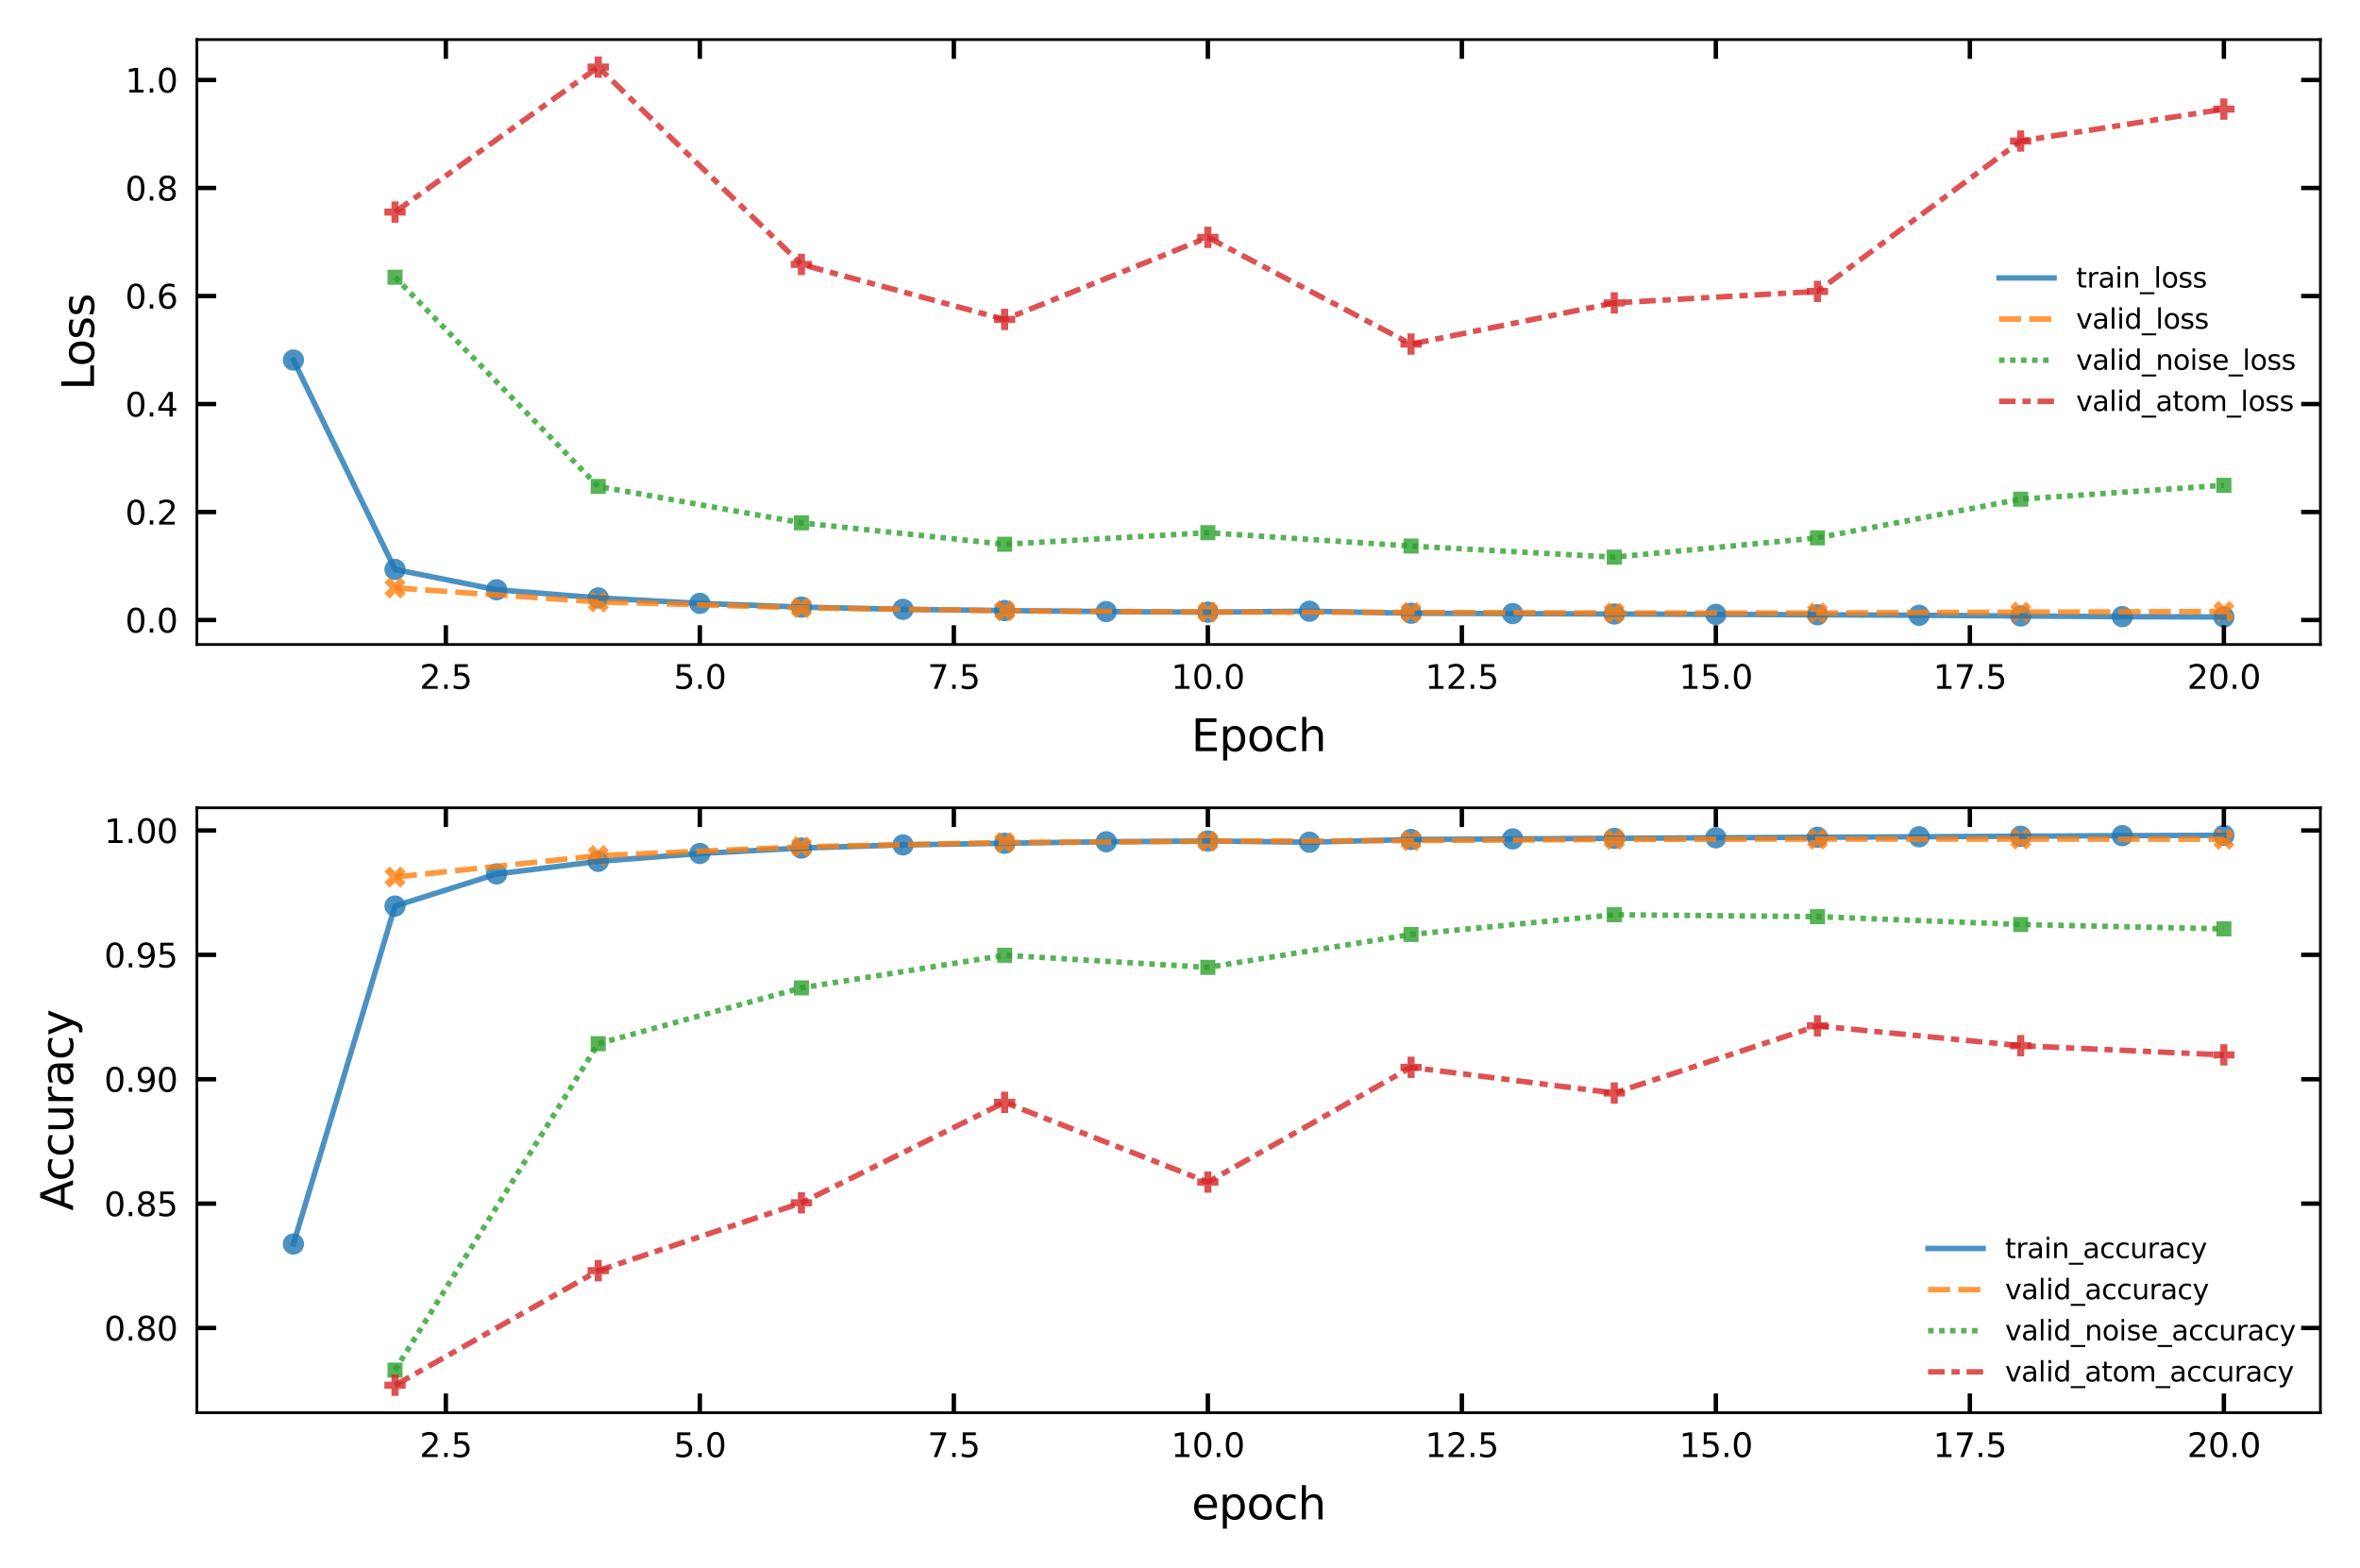 <?xml version="1.0" encoding="utf-8" standalone="no"?>
<!DOCTYPE svg PUBLIC "-//W3C//DTD SVG 1.1//EN"
  "http://www.w3.org/Graphics/SVG/1.1/DTD/svg11.dtd">
<svg xmlns:xlink="http://www.w3.org/1999/xlink" width="429.12pt" height="285.12pt" viewBox="0 0 429.12 285.12" xmlns="http://www.w3.org/2000/svg" version="1.1">
 <defs>
  <style type="text/css">*{stroke-linejoin: round; stroke-linecap: butt}</style>
 </defs>
 <g id="figure_1">
  <g id="patch_1">
   <path d="M 0 285.12 
L 429.12 285.12 
L 429.12 0 
L 0 0 
z
" style="fill: #ffffff"/>
  </g>
  <g id="axes_1">
   <g id="patch_2">
    <path d="M 35.802 117.191 
L 421.92 117.191 
L 421.92 7.2 
L 35.802 7.2 
z
" style="fill: #ffffff"/>
   </g>
   <g id="PathCollection_1">
    <path d="M 53.353 67.405 
C 53.866 67.405 54.359 67.201 54.722 66.838 
C 55.085 66.475 55.289 65.982 55.289 65.469 
C 55.289 64.955 55.085 64.463 54.722 64.1 
C 54.359 63.736 53.866 63.532 53.353 63.532 
C 52.839 63.532 52.347 63.736 51.983 64.1 
C 51.62 64.463 51.416 64.955 51.416 65.469 
C 51.416 65.982 51.62 66.475 51.983 66.838 
C 52.347 67.201 52.839 67.405 53.353 67.405 
z
" clip-path="url(#p907b2bcc63)" style="fill: #1f77b4; fill-opacity: 0.8"/>
    <path d="M 71.827 105.481 
C 72.341 105.481 72.833 105.276 73.197 104.913 
C 73.56 104.55 73.764 104.058 73.764 103.544 
C 73.764 103.03 73.56 102.538 73.197 102.175 
C 72.833 101.812 72.341 101.608 71.827 101.608 
C 71.314 101.608 70.821 101.812 70.458 102.175 
C 70.095 102.538 69.891 103.03 69.891 103.544 
C 69.891 104.058 70.095 104.55 70.458 104.913 
C 70.821 105.276 71.314 105.481 71.827 105.481 
z
" clip-path="url(#p907b2bcc63)" style="fill: #1f77b4; fill-opacity: 0.8"/>
    <path d="M 90.302 109.172 
C 90.815 109.172 91.308 108.968 91.671 108.605 
C 92.034 108.242 92.238 107.75 92.238 107.236 
C 92.238 106.722 92.034 106.23 91.671 105.867 
C 91.308 105.504 90.815 105.299 90.302 105.299 
C 89.788 105.299 89.296 105.504 88.932 105.867 
C 88.569 106.23 88.365 106.722 88.365 107.236 
C 88.365 107.75 88.569 108.242 88.932 108.605 
C 89.296 108.968 89.788 109.172 90.302 109.172 
z
" clip-path="url(#p907b2bcc63)" style="fill: #1f77b4; fill-opacity: 0.8"/>
    <path d="M 108.776 110.655 
C 109.29 110.655 109.783 110.451 110.146 110.088 
C 110.509 109.725 110.713 109.232 110.713 108.718 
C 110.713 108.205 110.509 107.712 110.146 107.349 
C 109.783 106.986 109.29 106.782 108.776 106.782 
C 108.263 106.782 107.77 106.986 107.407 107.349 
C 107.044 107.712 106.84 108.205 106.84 108.718 
C 106.84 109.232 107.044 109.725 107.407 110.088 
C 107.77 110.451 108.263 110.655 108.776 110.655 
z
" clip-path="url(#p907b2bcc63)" style="fill: #1f77b4; fill-opacity: 0.8"/>
    <path d="M 127.251 111.649 
C 127.764 111.649 128.257 111.445 128.62 111.081 
C 128.983 110.718 129.187 110.226 129.187 109.712 
C 129.187 109.199 128.983 108.706 128.62 108.343 
C 128.257 107.98 127.764 107.776 127.251 107.776 
C 126.737 107.776 126.245 107.98 125.882 108.343 
C 125.518 108.706 125.314 109.199 125.314 109.712 
C 125.314 110.226 125.518 110.718 125.882 111.081 
C 126.245 111.445 126.737 111.649 127.251 111.649 
z
" clip-path="url(#p907b2bcc63)" style="fill: #1f77b4; fill-opacity: 0.8"/>
    <path d="M 145.725 112.319 
C 146.239 112.319 146.732 112.115 147.095 111.752 
C 147.458 111.389 147.662 110.896 147.662 110.383 
C 147.662 109.869 147.458 109.377 147.095 109.014 
C 146.732 108.65 146.239 108.446 145.725 108.446 
C 145.212 108.446 144.719 108.65 144.356 109.014 
C 143.993 109.377 143.789 109.869 143.789 110.383 
C 143.789 110.896 143.993 111.389 144.356 111.752 
C 144.719 112.115 145.212 112.319 145.725 112.319 
z
" clip-path="url(#p907b2bcc63)" style="fill: #1f77b4; fill-opacity: 0.8"/>
    <path d="M 164.2 112.733 
C 164.714 112.733 165.206 112.529 165.569 112.166 
C 165.932 111.803 166.136 111.31 166.136 110.797 
C 166.136 110.283 165.932 109.79 165.569 109.427 
C 165.206 109.064 164.714 108.86 164.2 108.86 
C 163.686 108.86 163.194 109.064 162.831 109.427 
C 162.468 109.79 162.264 110.283 162.264 110.797 
C 162.264 111.31 162.468 111.803 162.831 112.166 
C 163.194 112.529 163.686 112.733 164.2 112.733 
z
" clip-path="url(#p907b2bcc63)" style="fill: #1f77b4; fill-opacity: 0.8"/>
    <path d="M 182.675 112.957 
C 183.188 112.957 183.681 112.753 184.044 112.389 
C 184.407 112.026 184.611 111.534 184.611 111.02 
C 184.611 110.507 184.407 110.014 184.044 109.651 
C 183.681 109.288 183.188 109.084 182.675 109.084 
C 182.161 109.084 181.668 109.288 181.305 109.651 
C 180.942 110.014 180.738 110.507 180.738 111.02 
C 180.738 111.534 180.942 112.026 181.305 112.389 
C 181.668 112.753 182.161 112.957 182.675 112.957 
z
" clip-path="url(#p907b2bcc63)" style="fill: #1f77b4; fill-opacity: 0.8"/>
    <path d="M 201.149 113.139 
C 201.663 113.139 202.155 112.934 202.518 112.571 
C 202.882 112.208 203.086 111.716 203.086 111.202 
C 203.086 110.688 202.882 110.196 202.518 109.833 
C 202.155 109.47 201.663 109.266 201.149 109.266 
C 200.636 109.266 200.143 109.47 199.78 109.833 
C 199.417 110.196 199.213 110.688 199.213 111.202 
C 199.213 111.716 199.417 112.208 199.78 112.571 
C 200.143 112.934 200.636 113.139 201.149 113.139 
z
" clip-path="url(#p907b2bcc63)" style="fill: #1f77b4; fill-opacity: 0.8"/>
    <path d="M 219.624 113.248 
C 220.137 113.248 220.63 113.044 220.993 112.681 
C 221.356 112.318 221.56 111.825 221.56 111.311 
C 221.56 110.798 221.356 110.305 220.993 109.942 
C 220.63 109.579 220.137 109.375 219.624 109.375 
C 219.11 109.375 218.618 109.579 218.254 109.942 
C 217.891 110.305 217.687 110.798 217.687 111.311 
C 217.687 111.825 217.891 112.318 218.254 112.681 
C 218.618 113.044 219.11 113.248 219.624 113.248 
z
" clip-path="url(#p907b2bcc63)" style="fill: #1f77b4; fill-opacity: 0.8"/>
    <path d="M 238.098 113.074 
C 238.612 113.074 239.104 112.87 239.468 112.506 
C 239.831 112.143 240.035 111.651 240.035 111.137 
C 240.035 110.624 239.831 110.131 239.468 109.768 
C 239.104 109.405 238.612 109.201 238.098 109.201 
C 237.585 109.201 237.092 109.405 236.729 109.768 
C 236.366 110.131 236.162 110.624 236.162 111.137 
C 236.162 111.651 236.366 112.143 236.729 112.506 
C 237.092 112.87 237.585 113.074 238.098 113.074 
z
" clip-path="url(#p907b2bcc63)" style="fill: #1f77b4; fill-opacity: 0.8"/>
    <path d="M 256.573 113.44 
C 257.086 113.44 257.579 113.236 257.942 112.873 
C 258.305 112.51 258.509 112.017 258.509 111.503 
C 258.509 110.99 258.305 110.497 257.942 110.134 
C 257.579 109.771 257.086 109.567 256.573 109.567 
C 256.059 109.567 255.567 109.771 255.203 110.134 
C 254.84 110.497 254.636 110.99 254.636 111.503 
C 254.636 112.017 254.84 112.51 255.203 112.873 
C 255.567 113.236 256.059 113.44 256.573 113.44 
z
" clip-path="url(#p907b2bcc63)" style="fill: #1f77b4; fill-opacity: 0.8"/>
    <path d="M 275.047 113.505 
C 275.561 113.505 276.053 113.301 276.417 112.938 
C 276.78 112.575 276.984 112.082 276.984 111.569 
C 276.984 111.055 276.78 110.563 276.417 110.2 
C 276.053 109.836 275.561 109.632 275.047 109.632 
C 274.534 109.632 274.041 109.836 273.678 110.2 
C 273.315 110.563 273.111 111.055 273.111 111.569 
C 273.111 112.082 273.315 112.575 273.678 112.938 
C 274.041 113.301 274.534 113.505 275.047 113.505 
z
" clip-path="url(#p907b2bcc63)" style="fill: #1f77b4; fill-opacity: 0.8"/>
    <path d="M 293.522 113.58 
C 294.035 113.58 294.528 113.376 294.891 113.013 
C 295.254 112.65 295.458 112.158 295.458 111.644 
C 295.458 111.13 295.254 110.638 294.891 110.275 
C 294.528 109.912 294.035 109.708 293.522 109.708 
C 293.008 109.708 292.516 109.912 292.153 110.275 
C 291.789 110.638 291.585 111.13 291.585 111.644 
C 291.585 112.158 291.789 112.65 292.153 113.013 
C 292.516 113.376 293.008 113.58 293.522 113.58 
z
" clip-path="url(#p907b2bcc63)" style="fill: #1f77b4; fill-opacity: 0.8"/>
    <path d="M 311.996 113.645 
C 312.51 113.645 313.003 113.441 313.366 113.078 
C 313.729 112.715 313.933 112.222 313.933 111.709 
C 313.933 111.195 313.729 110.702 313.366 110.339 
C 313.003 109.976 312.51 109.772 311.996 109.772 
C 311.483 109.772 310.99 109.976 310.627 110.339 
C 310.264 110.702 310.06 111.195 310.06 111.709 
C 310.06 112.222 310.264 112.715 310.627 113.078 
C 310.99 113.441 311.483 113.645 311.996 113.645 
z
" clip-path="url(#p907b2bcc63)" style="fill: #1f77b4; fill-opacity: 0.8"/>
    <path d="M 330.471 113.72 
C 330.985 113.72 331.477 113.516 331.84 113.153 
C 332.203 112.79 332.407 112.297 332.407 111.783 
C 332.407 111.27 332.203 110.777 331.84 110.414 
C 331.477 110.051 330.985 109.847 330.471 109.847 
C 329.957 109.847 329.465 110.051 329.102 110.414 
C 328.739 110.777 328.534 111.27 328.534 111.783 
C 328.534 112.297 328.739 112.79 329.102 113.153 
C 329.465 113.516 329.957 113.72 330.471 113.72 
z
" clip-path="url(#p907b2bcc63)" style="fill: #1f77b4; fill-opacity: 0.8"/>
    <path d="M 348.946 113.811 
C 349.459 113.811 349.952 113.607 350.315 113.244 
C 350.678 112.881 350.882 112.388 350.882 111.874 
C 350.882 111.361 350.678 110.868 350.315 110.505 
C 349.952 110.142 349.459 109.938 348.946 109.938 
C 348.432 109.938 347.939 110.142 347.576 110.505 
C 347.213 110.868 347.009 111.361 347.009 111.874 
C 347.009 112.388 347.213 112.881 347.576 113.244 
C 347.939 113.607 348.432 113.811 348.946 113.811 
z
" clip-path="url(#p907b2bcc63)" style="fill: #1f77b4; fill-opacity: 0.8"/>
    <path d="M 367.42 113.938 
C 367.934 113.938 368.426 113.734 368.789 113.371 
C 369.153 113.008 369.357 112.515 369.357 112.001 
C 369.357 111.488 369.153 110.995 368.789 110.632 
C 368.426 110.269 367.934 110.065 367.42 110.065 
C 366.907 110.065 366.414 110.269 366.051 110.632 
C 365.688 110.995 365.484 111.488 365.484 112.001 
C 365.484 112.515 365.688 113.008 366.051 113.371 
C 366.414 113.734 366.907 113.938 367.42 113.938 
z
" clip-path="url(#p907b2bcc63)" style="fill: #1f77b4; fill-opacity: 0.8"/>
    <path d="M 385.895 114.063 
C 386.408 114.063 386.901 113.859 387.264 113.496 
C 387.627 113.133 387.831 112.64 387.831 112.127 
C 387.831 111.613 387.627 111.12 387.264 110.757 
C 386.901 110.394 386.408 110.19 385.895 110.19 
C 385.381 110.19 384.888 110.394 384.525 110.757 
C 384.162 111.12 383.958 111.613 383.958 112.127 
C 383.958 112.64 384.162 113.133 384.525 113.496 
C 384.888 113.859 385.381 114.063 385.895 114.063 
z
" clip-path="url(#p907b2bcc63)" style="fill: #1f77b4; fill-opacity: 0.8"/>
    <path d="M 404.369 114.128 
C 404.883 114.128 405.375 113.924 405.738 113.56 
C 406.102 113.197 406.306 112.705 406.306 112.191 
C 406.306 111.677 406.102 111.185 405.738 110.822 
C 405.375 110.459 404.883 110.255 404.369 110.255 
C 403.856 110.255 403.363 110.459 403 110.822 
C 402.637 111.185 402.433 111.677 402.433 112.191 
C 402.433 112.705 402.637 113.197 403 113.56 
C 403.363 113.924 403.856 114.128 404.369 114.128 
z
" clip-path="url(#p907b2bcc63)" style="fill: #1f77b4; fill-opacity: 0.8"/>
    <path d="M 70.859 108.835 
L 71.827 107.867 
L 72.795 108.835 
L 73.764 107.867 
L 72.795 106.899 
L 73.764 105.931 
L 72.795 104.962 
L 71.827 105.931 
L 70.859 104.962 
L 69.891 105.931 
L 70.859 106.899 
L 69.891 107.867 
z
" clip-path="url(#p907b2bcc63)" style="fill: #ff7f0e; fill-opacity: 0.8"/>
    <path d="M 107.808 111.377 
L 108.776 110.409 
L 109.745 111.377 
L 110.713 110.409 
L 109.745 109.441 
L 110.713 108.472 
L 109.745 107.504 
L 108.776 108.472 
L 107.808 107.504 
L 106.84 108.472 
L 107.808 109.441 
L 106.84 110.409 
z
" clip-path="url(#p907b2bcc63)" style="fill: #ff7f0e; fill-opacity: 0.8"/>
    <path d="M 144.757 112.447 
L 145.725 111.479 
L 146.694 112.447 
L 147.662 111.479 
L 146.694 110.511 
L 147.662 109.542 
L 146.694 108.574 
L 145.725 109.542 
L 144.757 108.574 
L 143.789 109.542 
L 144.757 110.511 
L 143.789 111.479 
z
" clip-path="url(#p907b2bcc63)" style="fill: #ff7f0e; fill-opacity: 0.8"/>
    <path d="M 181.706 112.991 
L 182.675 112.022 
L 183.643 112.991 
L 184.611 112.022 
L 183.643 111.054 
L 184.611 110.086 
L 183.643 109.118 
L 182.675 110.086 
L 181.706 109.118 
L 180.738 110.086 
L 181.706 111.054 
L 180.738 112.022 
z
" clip-path="url(#p907b2bcc63)" style="fill: #ff7f0e; fill-opacity: 0.8"/>
    <path d="M 218.655 113.215 
L 219.624 112.246 
L 220.592 113.215 
L 221.56 112.246 
L 220.592 111.278 
L 221.56 110.31 
L 220.592 109.342 
L 219.624 110.31 
L 218.655 109.342 
L 217.687 110.31 
L 218.655 111.278 
L 217.687 112.246 
z
" clip-path="url(#p907b2bcc63)" style="fill: #ff7f0e; fill-opacity: 0.8"/>
    <path d="M 255.605 113.286 
L 256.573 112.318 
L 257.541 113.286 
L 258.509 112.318 
L 257.541 111.349 
L 258.509 110.381 
L 257.541 109.413 
L 256.573 110.381 
L 255.605 109.413 
L 254.636 110.381 
L 255.605 111.349 
L 254.636 112.318 
z
" clip-path="url(#p907b2bcc63)" style="fill: #ff7f0e; fill-opacity: 0.8"/>
    <path d="M 292.554 113.397 
L 293.522 112.428 
L 294.49 113.397 
L 295.458 112.428 
L 294.49 111.46 
L 295.458 110.492 
L 294.49 109.524 
L 293.522 110.492 
L 292.554 109.524 
L 291.585 110.492 
L 292.554 111.46 
L 291.585 112.428 
z
" clip-path="url(#p907b2bcc63)" style="fill: #ff7f0e; fill-opacity: 0.8"/>
    <path d="M 329.503 113.396 
L 330.471 112.427 
L 331.439 113.396 
L 332.407 112.427 
L 331.439 111.459 
L 332.407 110.491 
L 331.439 109.523 
L 330.471 110.491 
L 329.503 109.523 
L 328.534 110.491 
L 329.503 111.459 
L 328.534 112.427 
z
" clip-path="url(#p907b2bcc63)" style="fill: #ff7f0e; fill-opacity: 0.8"/>
    <path d="M 366.452 113.242 
L 367.42 112.274 
L 368.388 113.242 
L 369.357 112.274 
L 368.388 111.305 
L 369.357 110.337 
L 368.388 109.369 
L 367.42 110.337 
L 366.452 109.369 
L 365.484 110.337 
L 366.452 111.305 
L 365.484 112.274 
z
" clip-path="url(#p907b2bcc63)" style="fill: #ff7f0e; fill-opacity: 0.8"/>
    <path d="M 403.401 113.124 
L 404.369 112.156 
L 405.337 113.124 
L 406.306 112.156 
L 405.337 111.188 
L 406.306 110.22 
L 405.337 109.251 
L 404.369 110.22 
L 403.401 109.251 
L 402.433 110.22 
L 403.401 111.188 
L 402.433 112.156 
z
" clip-path="url(#p907b2bcc63)" style="fill: #ff7f0e; fill-opacity: 0.8"/>
    <path d="M 70.458 49.038 
L 70.458 51.777 
L 73.197 51.777 
L 73.197 49.038 
z
" clip-path="url(#p907b2bcc63)" style="fill: #2ca02c; fill-opacity: 0.8"/>
    <path d="M 107.407 87.078 
L 107.407 89.817 
L 110.146 89.817 
L 110.146 87.078 
z
" clip-path="url(#p907b2bcc63)" style="fill: #2ca02c; fill-opacity: 0.8"/>
    <path d="M 144.356 93.695 
L 144.356 96.434 
L 147.095 96.434 
L 147.095 93.695 
z
" clip-path="url(#p907b2bcc63)" style="fill: #2ca02c; fill-opacity: 0.8"/>
    <path d="M 181.305 97.59 
L 181.305 100.328 
L 184.044 100.328 
L 184.044 97.59 
z
" clip-path="url(#p907b2bcc63)" style="fill: #2ca02c; fill-opacity: 0.8"/>
    <path d="M 218.254 95.492 
L 218.254 98.23 
L 220.993 98.23 
L 220.993 95.492 
z
" clip-path="url(#p907b2bcc63)" style="fill: #2ca02c; fill-opacity: 0.8"/>
    <path d="M 255.203 97.919 
L 255.203 100.657 
L 257.942 100.657 
L 257.942 97.919 
z
" clip-path="url(#p907b2bcc63)" style="fill: #2ca02c; fill-opacity: 0.8"/>
    <path d="M 292.153 99.932 
L 292.153 102.671 
L 294.891 102.671 
L 294.891 99.932 
z
" clip-path="url(#p907b2bcc63)" style="fill: #2ca02c; fill-opacity: 0.8"/>
    <path d="M 329.102 96.426 
L 329.102 99.165 
L 331.84 99.165 
L 331.84 96.426 
z
" clip-path="url(#p907b2bcc63)" style="fill: #2ca02c; fill-opacity: 0.8"/>
    <path d="M 366.051 89.394 
L 366.051 92.133 
L 368.789 92.133 
L 368.789 89.394 
z
" clip-path="url(#p907b2bcc63)" style="fill: #2ca02c; fill-opacity: 0.8"/>
    <path d="M 403 86.871 
L 403 89.61 
L 405.738 89.61 
L 405.738 86.871 
z
" clip-path="url(#p907b2bcc63)" style="fill: #2ca02c; fill-opacity: 0.8"/>
    <path d="M 71.182 40.496 
L 72.473 40.496 
L 72.473 39.205 
L 73.764 39.205 
L 73.764 37.914 
L 72.473 37.914 
L 72.473 36.623 
L 71.182 36.623 
L 71.182 37.914 
L 69.891 37.914 
L 69.891 39.205 
L 71.182 39.205 
z
" clip-path="url(#p907b2bcc63)" style="fill: #d62728; fill-opacity: 0.8"/>
    <path d="M 108.131 14.136 
L 109.422 14.136 
L 109.422 12.845 
L 110.713 12.845 
L 110.713 11.554 
L 109.422 11.554 
L 109.422 10.263 
L 108.131 10.263 
L 108.131 11.554 
L 106.84 11.554 
L 106.84 12.845 
L 108.131 12.845 
z
" clip-path="url(#p907b2bcc63)" style="fill: #d62728; fill-opacity: 0.8"/>
    <path d="M 145.08 50.017 
L 146.371 50.017 
L 146.371 48.726 
L 147.662 48.726 
L 147.662 47.435 
L 146.371 47.435 
L 146.371 46.144 
L 145.08 46.144 
L 145.08 47.435 
L 143.789 47.435 
L 143.789 48.726 
L 145.08 48.726 
z
" clip-path="url(#p907b2bcc63)" style="fill: #d62728; fill-opacity: 0.8"/>
    <path d="M 182.029 60.017 
L 183.32 60.017 
L 183.32 58.726 
L 184.611 58.726 
L 184.611 57.435 
L 183.32 57.435 
L 183.32 56.144 
L 182.029 56.144 
L 182.029 57.435 
L 180.738 57.435 
L 180.738 58.726 
L 182.029 58.726 
z
" clip-path="url(#p907b2bcc63)" style="fill: #d62728; fill-opacity: 0.8"/>
    <path d="M 218.978 45.096 
L 220.269 45.096 
L 220.269 43.805 
L 221.56 43.805 
L 221.56 42.514 
L 220.269 42.514 
L 220.269 41.223 
L 218.978 41.223 
L 218.978 42.514 
L 217.687 42.514 
L 217.687 43.805 
L 218.978 43.805 
z
" clip-path="url(#p907b2bcc63)" style="fill: #d62728; fill-opacity: 0.8"/>
    <path d="M 255.927 64.503 
L 257.218 64.503 
L 257.218 63.212 
L 258.509 63.212 
L 258.509 61.921 
L 257.218 61.921 
L 257.218 60.631 
L 255.927 60.631 
L 255.927 61.921 
L 254.636 61.921 
L 254.636 63.212 
L 255.927 63.212 
z
" clip-path="url(#p907b2bcc63)" style="fill: #d62728; fill-opacity: 0.8"/>
    <path d="M 292.876 57.013 
L 294.167 57.013 
L 294.167 55.722 
L 295.458 55.722 
L 295.458 54.431 
L 294.167 54.431 
L 294.167 53.14 
L 292.876 53.14 
L 292.876 54.431 
L 291.585 54.431 
L 291.585 55.722 
L 292.876 55.722 
z
" clip-path="url(#p907b2bcc63)" style="fill: #d62728; fill-opacity: 0.8"/>
    <path d="M 329.825 54.923 
L 331.116 54.923 
L 331.116 53.632 
L 332.407 53.632 
L 332.407 52.341 
L 331.116 52.341 
L 331.116 51.05 
L 329.825 51.05 
L 329.825 52.341 
L 328.534 52.341 
L 328.534 53.632 
L 329.825 53.632 
z
" clip-path="url(#p907b2bcc63)" style="fill: #d62728; fill-opacity: 0.8"/>
    <path d="M 366.775 27.58 
L 368.066 27.58 
L 368.066 26.289 
L 369.357 26.289 
L 369.357 24.998 
L 368.066 24.998 
L 368.066 23.707 
L 366.775 23.707 
L 366.775 24.998 
L 365.484 24.998 
L 365.484 26.289 
L 366.775 26.289 
z
" clip-path="url(#p907b2bcc63)" style="fill: #d62728; fill-opacity: 0.8"/>
    <path d="M 403.724 21.774 
L 405.015 21.774 
L 405.015 20.483 
L 406.306 20.483 
L 406.306 19.192 
L 405.015 19.192 
L 405.015 17.901 
L 403.724 17.901 
L 403.724 19.192 
L 402.433 19.192 
L 402.433 20.483 
L 403.724 20.483 
z
" clip-path="url(#p907b2bcc63)" style="fill: #d62728; fill-opacity: 0.8"/>
   </g>
   <g id="FillBetweenPolyCollection_1"/>
   <g id="FillBetweenPolyCollection_2"/>
   <g id="FillBetweenPolyCollection_3"/>
   <g id="FillBetweenPolyCollection_4"/>
   <g id="matplotlib.axis_1">
    <g id="xtick_1">
     <g id="line2d_1">
      <defs>
       <path id="m0d77b42cb9" d="M 0 0 
L 0 -3.5 
" style="stroke: #000000; stroke-width: 0.8"/>
      </defs>
      <g>
       <use xlink:href="#m0d77b42cb9" x="81.065" y="117.191" style="stroke: #000000; stroke-width: 0.8"/>
      </g>
     </g>
     <g id="line2d_2">
      <defs>
       <path id="md6b64334d4" d="M 0 0 
L 0 3.5 
" style="stroke: #000000; stroke-width: 0.8"/>
      </defs>
      <g>
       <use xlink:href="#md6b64334d4" x="81.065" y="7.2" style="stroke: #000000; stroke-width: 0.8"/>
      </g>
     </g>
     <g id="text_1">
      <!-- 2.5 -->
      <g transform="translate(76.294 125.25) scale(0.06 -0.06)">
       <defs>
        <path id="DejaVuSans-32" d="M 1228 531 
L 3431 531 
L 3431 0 
L 469 0 
L 469 531 
Q 828 903 1448 1529 
Q 2069 2156 2228 2338 
Q 2531 2678 2651 2914 
Q 2772 3150 2772 3378 
Q 2772 3750 2511 3984 
Q 2250 4219 1831 4219 
Q 1534 4219 1204 4116 
Q 875 4013 500 3803 
L 500 4441 
Q 881 4594 1212 4672 
Q 1544 4750 1819 4750 
Q 2544 4750 2975 4387 
Q 3406 4025 3406 3419 
Q 3406 3131 3298 2873 
Q 3191 2616 2906 2266 
Q 2828 2175 2409 1742 
Q 1991 1309 1228 531 
z
" transform="scale(0.016)"/>
        <path id="DejaVuSans-2e" d="M 684 794 
L 1344 794 
L 1344 0 
L 684 0 
L 684 794 
z
" transform="scale(0.016)"/>
        <path id="DejaVuSans-35" d="M 691 4666 
L 3169 4666 
L 3169 4134 
L 1269 4134 
L 1269 2991 
Q 1406 3038 1543 3061 
Q 1681 3084 1819 3084 
Q 2600 3084 3056 2656 
Q 3513 2228 3513 1497 
Q 3513 744 3044 326 
Q 2575 -91 1722 -91 
Q 1428 -91 1123 -41 
Q 819 9 494 109 
L 494 744 
Q 775 591 1075 516 
Q 1375 441 1709 441 
Q 2250 441 2565 725 
Q 2881 1009 2881 1497 
Q 2881 1984 2565 2268 
Q 2250 2553 1709 2553 
Q 1456 2553 1204 2497 
Q 953 2441 691 2322 
L 691 4666 
z
" transform="scale(0.016)"/>
       </defs>
       <use xlink:href="#DejaVuSans-32"/>
       <use xlink:href="#DejaVuSans-2e" transform="translate(63.623 0)"/>
       <use xlink:href="#DejaVuSans-35" transform="translate(95.41 0)"/>
      </g>
     </g>
    </g>
    <g id="xtick_2">
     <g id="line2d_3">
      <g>
       <use xlink:href="#m0d77b42cb9" x="127.251" y="117.191" style="stroke: #000000; stroke-width: 0.8"/>
      </g>
     </g>
     <g id="line2d_4">
      <g>
       <use xlink:href="#md6b64334d4" x="127.251" y="7.2" style="stroke: #000000; stroke-width: 0.8"/>
      </g>
     </g>
     <g id="text_2">
      <!-- 5.0 -->
      <g transform="translate(122.48 125.25) scale(0.06 -0.06)">
       <defs>
        <path id="DejaVuSans-30" d="M 2034 4250 
Q 1547 4250 1301 3770 
Q 1056 3291 1056 2328 
Q 1056 1369 1301 889 
Q 1547 409 2034 409 
Q 2525 409 2770 889 
Q 3016 1369 3016 2328 
Q 3016 3291 2770 3770 
Q 2525 4250 2034 4250 
z
M 2034 4750 
Q 2819 4750 3233 4129 
Q 3647 3509 3647 2328 
Q 3647 1150 3233 529 
Q 2819 -91 2034 -91 
Q 1250 -91 836 529 
Q 422 1150 422 2328 
Q 422 3509 836 4129 
Q 1250 4750 2034 4750 
z
" transform="scale(0.016)"/>
       </defs>
       <use xlink:href="#DejaVuSans-35"/>
       <use xlink:href="#DejaVuSans-2e" transform="translate(63.623 0)"/>
       <use xlink:href="#DejaVuSans-30" transform="translate(95.41 0)"/>
      </g>
     </g>
    </g>
    <g id="xtick_3">
     <g id="line2d_5">
      <g>
       <use xlink:href="#m0d77b42cb9" x="173.437" y="117.191" style="stroke: #000000; stroke-width: 0.8"/>
      </g>
     </g>
     <g id="line2d_6">
      <g>
       <use xlink:href="#md6b64334d4" x="173.437" y="7.2" style="stroke: #000000; stroke-width: 0.8"/>
      </g>
     </g>
     <g id="text_3">
      <!-- 7.5 -->
      <g transform="translate(168.666 125.25) scale(0.06 -0.06)">
       <defs>
        <path id="DejaVuSans-37" d="M 525 4666 
L 3525 4666 
L 3525 4397 
L 1831 0 
L 1172 0 
L 2766 4134 
L 525 4134 
L 525 4666 
z
" transform="scale(0.016)"/>
       </defs>
       <use xlink:href="#DejaVuSans-37"/>
       <use xlink:href="#DejaVuSans-2e" transform="translate(63.623 0)"/>
       <use xlink:href="#DejaVuSans-35" transform="translate(95.41 0)"/>
      </g>
     </g>
    </g>
    <g id="xtick_4">
     <g id="line2d_7">
      <g>
       <use xlink:href="#m0d77b42cb9" x="219.624" y="117.191" style="stroke: #000000; stroke-width: 0.8"/>
      </g>
     </g>
     <g id="line2d_8">
      <g>
       <use xlink:href="#md6b64334d4" x="219.624" y="7.2" style="stroke: #000000; stroke-width: 0.8"/>
      </g>
     </g>
     <g id="text_4">
      <!-- 10.0 -->
      <g transform="translate(212.944 125.25) scale(0.06 -0.06)">
       <defs>
        <path id="DejaVuSans-31" d="M 794 531 
L 1825 531 
L 1825 4091 
L 703 3866 
L 703 4441 
L 1819 4666 
L 2450 4666 
L 2450 531 
L 3481 531 
L 3481 0 
L 794 0 
L 794 531 
z
" transform="scale(0.016)"/>
       </defs>
       <use xlink:href="#DejaVuSans-31"/>
       <use xlink:href="#DejaVuSans-30" transform="translate(63.623 0)"/>
       <use xlink:href="#DejaVuSans-2e" transform="translate(127.246 0)"/>
       <use xlink:href="#DejaVuSans-30" transform="translate(159.033 0)"/>
      </g>
     </g>
    </g>
    <g id="xtick_5">
     <g id="line2d_9">
      <g>
       <use xlink:href="#m0d77b42cb9" x="265.81" y="117.191" style="stroke: #000000; stroke-width: 0.8"/>
      </g>
     </g>
     <g id="line2d_10">
      <g>
       <use xlink:href="#md6b64334d4" x="265.81" y="7.2" style="stroke: #000000; stroke-width: 0.8"/>
      </g>
     </g>
     <g id="text_5">
      <!-- 12.5 -->
      <g transform="translate(259.13 125.25) scale(0.06 -0.06)">
       <use xlink:href="#DejaVuSans-31"/>
       <use xlink:href="#DejaVuSans-32" transform="translate(63.623 0)"/>
       <use xlink:href="#DejaVuSans-2e" transform="translate(127.246 0)"/>
       <use xlink:href="#DejaVuSans-35" transform="translate(159.033 0)"/>
      </g>
     </g>
    </g>
    <g id="xtick_6">
     <g id="line2d_11">
      <g>
       <use xlink:href="#m0d77b42cb9" x="311.996" y="117.191" style="stroke: #000000; stroke-width: 0.8"/>
      </g>
     </g>
     <g id="line2d_12">
      <g>
       <use xlink:href="#md6b64334d4" x="311.996" y="7.2" style="stroke: #000000; stroke-width: 0.8"/>
      </g>
     </g>
     <g id="text_6">
      <!-- 15.0 -->
      <g transform="translate(305.317 125.25) scale(0.06 -0.06)">
       <use xlink:href="#DejaVuSans-31"/>
       <use xlink:href="#DejaVuSans-35" transform="translate(63.623 0)"/>
       <use xlink:href="#DejaVuSans-2e" transform="translate(127.246 0)"/>
       <use xlink:href="#DejaVuSans-30" transform="translate(159.033 0)"/>
      </g>
     </g>
    </g>
    <g id="xtick_7">
     <g id="line2d_13">
      <g>
       <use xlink:href="#m0d77b42cb9" x="358.183" y="117.191" style="stroke: #000000; stroke-width: 0.8"/>
      </g>
     </g>
     <g id="line2d_14">
      <g>
       <use xlink:href="#md6b64334d4" x="358.183" y="7.2" style="stroke: #000000; stroke-width: 0.8"/>
      </g>
     </g>
     <g id="text_7">
      <!-- 17.5 -->
      <g transform="translate(351.503 125.25) scale(0.06 -0.06)">
       <use xlink:href="#DejaVuSans-31"/>
       <use xlink:href="#DejaVuSans-37" transform="translate(63.623 0)"/>
       <use xlink:href="#DejaVuSans-2e" transform="translate(127.246 0)"/>
       <use xlink:href="#DejaVuSans-35" transform="translate(159.033 0)"/>
      </g>
     </g>
    </g>
    <g id="xtick_8">
     <g id="line2d_15">
      <g>
       <use xlink:href="#m0d77b42cb9" x="404.369" y="117.191" style="stroke: #000000; stroke-width: 0.8"/>
      </g>
     </g>
     <g id="line2d_16">
      <g>
       <use xlink:href="#md6b64334d4" x="404.369" y="7.2" style="stroke: #000000; stroke-width: 0.8"/>
      </g>
     </g>
     <g id="text_8">
      <!-- 20.0 -->
      <g transform="translate(397.689 125.25) scale(0.06 -0.06)">
       <use xlink:href="#DejaVuSans-32"/>
       <use xlink:href="#DejaVuSans-30" transform="translate(63.623 0)"/>
       <use xlink:href="#DejaVuSans-2e" transform="translate(127.246 0)"/>
       <use xlink:href="#DejaVuSans-30" transform="translate(159.033 0)"/>
      </g>
     </g>
    </g>
    <g id="text_9">
     <!-- Epoch -->
     <g transform="translate(216.612 136.576) scale(0.08 -0.08)">
      <defs>
       <path id="DejaVuSans-45" d="M 628 4666 
L 3578 4666 
L 3578 4134 
L 1259 4134 
L 1259 2753 
L 3481 2753 
L 3481 2222 
L 1259 2222 
L 1259 531 
L 3634 531 
L 3634 0 
L 628 0 
L 628 4666 
z
" transform="scale(0.016)"/>
       <path id="DejaVuSans-70" d="M 1159 525 
L 1159 -1331 
L 581 -1331 
L 581 3500 
L 1159 3500 
L 1159 2969 
Q 1341 3281 1617 3432 
Q 1894 3584 2278 3584 
Q 2916 3584 3314 3078 
Q 3713 2572 3713 1747 
Q 3713 922 3314 415 
Q 2916 -91 2278 -91 
Q 1894 -91 1617 61 
Q 1341 213 1159 525 
z
M 3116 1747 
Q 3116 2381 2855 2742 
Q 2594 3103 2138 3103 
Q 1681 3103 1420 2742 
Q 1159 2381 1159 1747 
Q 1159 1113 1420 752 
Q 1681 391 2138 391 
Q 2594 391 2855 752 
Q 3116 1113 3116 1747 
z
" transform="scale(0.016)"/>
       <path id="DejaVuSans-6f" d="M 1959 3097 
Q 1497 3097 1228 2736 
Q 959 2375 959 1747 
Q 959 1119 1226 758 
Q 1494 397 1959 397 
Q 2419 397 2687 759 
Q 2956 1122 2956 1747 
Q 2956 2369 2687 2733 
Q 2419 3097 1959 3097 
z
M 1959 3584 
Q 2709 3584 3137 3096 
Q 3566 2609 3566 1747 
Q 3566 888 3137 398 
Q 2709 -91 1959 -91 
Q 1206 -91 779 398 
Q 353 888 353 1747 
Q 353 2609 779 3096 
Q 1206 3584 1959 3584 
z
" transform="scale(0.016)"/>
       <path id="DejaVuSans-63" d="M 3122 3366 
L 3122 2828 
Q 2878 2963 2633 3030 
Q 2388 3097 2138 3097 
Q 1578 3097 1268 2742 
Q 959 2388 959 1747 
Q 959 1106 1268 751 
Q 1578 397 2138 397 
Q 2388 397 2633 464 
Q 2878 531 3122 666 
L 3122 134 
Q 2881 22 2623 -34 
Q 2366 -91 2075 -91 
Q 1284 -91 818 406 
Q 353 903 353 1747 
Q 353 2603 823 3093 
Q 1294 3584 2113 3584 
Q 2378 3584 2631 3529 
Q 2884 3475 3122 3366 
z
" transform="scale(0.016)"/>
       <path id="DejaVuSans-68" d="M 3513 2113 
L 3513 0 
L 2938 0 
L 2938 2094 
Q 2938 2591 2744 2837 
Q 2550 3084 2163 3084 
Q 1697 3084 1428 2787 
Q 1159 2491 1159 1978 
L 1159 0 
L 581 0 
L 581 4863 
L 1159 4863 
L 1159 2956 
Q 1366 3272 1645 3428 
Q 1925 3584 2291 3584 
Q 2894 3584 3203 3211 
Q 3513 2838 3513 2113 
z
" transform="scale(0.016)"/>
      </defs>
      <use xlink:href="#DejaVuSans-45"/>
      <use xlink:href="#DejaVuSans-70" transform="translate(63.184 0)"/>
      <use xlink:href="#DejaVuSans-6f" transform="translate(126.66 0)"/>
      <use xlink:href="#DejaVuSans-63" transform="translate(187.842 0)"/>
      <use xlink:href="#DejaVuSans-68" transform="translate(242.822 0)"/>
     </g>
    </g>
   </g>
   <g id="matplotlib.axis_2">
    <g id="ytick_1">
     <g id="line2d_17">
      <defs>
       <path id="mf236ecf876" d="M 0 0 
L 3.5 0 
" style="stroke: #000000; stroke-width: 0.8"/>
      </defs>
      <g>
       <use xlink:href="#mf236ecf876" x="35.802" y="112.74" style="stroke: #000000; stroke-width: 0.8"/>
      </g>
     </g>
     <g id="line2d_18">
      <defs>
       <path id="mc7a82f136c" d="M 0 0 
L -3.5 0 
" style="stroke: #000000; stroke-width: 0.8"/>
      </defs>
      <g>
       <use xlink:href="#mc7a82f136c" x="421.92" y="112.74" style="stroke: #000000; stroke-width: 0.8"/>
      </g>
     </g>
     <g id="text_10">
      <!-- 0.0 -->
      <g transform="translate(22.76 115.02) scale(0.06 -0.06)">
       <use xlink:href="#DejaVuSans-30"/>
       <use xlink:href="#DejaVuSans-2e" transform="translate(63.623 0)"/>
       <use xlink:href="#DejaVuSans-30" transform="translate(95.41 0)"/>
      </g>
     </g>
    </g>
    <g id="ytick_2">
     <g id="line2d_19">
      <g>
       <use xlink:href="#mf236ecf876" x="35.802" y="93.101" style="stroke: #000000; stroke-width: 0.8"/>
      </g>
     </g>
     <g id="line2d_20">
      <g>
       <use xlink:href="#mc7a82f136c" x="421.92" y="93.101" style="stroke: #000000; stroke-width: 0.8"/>
      </g>
     </g>
     <g id="text_11">
      <!-- 0.2 -->
      <g transform="translate(22.76 95.381) scale(0.06 -0.06)">
       <use xlink:href="#DejaVuSans-30"/>
       <use xlink:href="#DejaVuSans-2e" transform="translate(63.623 0)"/>
       <use xlink:href="#DejaVuSans-32" transform="translate(95.41 0)"/>
      </g>
     </g>
    </g>
    <g id="ytick_3">
     <g id="line2d_21">
      <g>
       <use xlink:href="#mf236ecf876" x="35.802" y="73.463" style="stroke: #000000; stroke-width: 0.8"/>
      </g>
     </g>
     <g id="line2d_22">
      <g>
       <use xlink:href="#mc7a82f136c" x="421.92" y="73.463" style="stroke: #000000; stroke-width: 0.8"/>
      </g>
     </g>
     <g id="text_12">
      <!-- 0.4 -->
      <g transform="translate(22.76 75.742) scale(0.06 -0.06)">
       <defs>
        <path id="DejaVuSans-34" d="M 2419 4116 
L 825 1625 
L 2419 1625 
L 2419 4116 
z
M 2253 4666 
L 3047 4666 
L 3047 1625 
L 3713 1625 
L 3713 1100 
L 3047 1100 
L 3047 0 
L 2419 0 
L 2419 1100 
L 313 1100 
L 313 1709 
L 2253 4666 
z
" transform="scale(0.016)"/>
       </defs>
       <use xlink:href="#DejaVuSans-30"/>
       <use xlink:href="#DejaVuSans-2e" transform="translate(63.623 0)"/>
       <use xlink:href="#DejaVuSans-34" transform="translate(95.41 0)"/>
      </g>
     </g>
    </g>
    <g id="ytick_4">
     <g id="line2d_23">
      <g>
       <use xlink:href="#mf236ecf876" x="35.802" y="53.824" style="stroke: #000000; stroke-width: 0.8"/>
      </g>
     </g>
     <g id="line2d_24">
      <g>
       <use xlink:href="#mc7a82f136c" x="421.92" y="53.824" style="stroke: #000000; stroke-width: 0.8"/>
      </g>
     </g>
     <g id="text_13">
      <!-- 0.6 -->
      <g transform="translate(22.76 56.103) scale(0.06 -0.06)">
       <defs>
        <path id="DejaVuSans-36" d="M 2113 2584 
Q 1688 2584 1439 2293 
Q 1191 2003 1191 1497 
Q 1191 994 1439 701 
Q 1688 409 2113 409 
Q 2538 409 2786 701 
Q 3034 994 3034 1497 
Q 3034 2003 2786 2293 
Q 2538 2584 2113 2584 
z
M 3366 4563 
L 3366 3988 
Q 3128 4100 2886 4159 
Q 2644 4219 2406 4219 
Q 1781 4219 1451 3797 
Q 1122 3375 1075 2522 
Q 1259 2794 1537 2939 
Q 1816 3084 2150 3084 
Q 2853 3084 3261 2657 
Q 3669 2231 3669 1497 
Q 3669 778 3244 343 
Q 2819 -91 2113 -91 
Q 1303 -91 875 529 
Q 447 1150 447 2328 
Q 447 3434 972 4092 
Q 1497 4750 2381 4750 
Q 2619 4750 2861 4703 
Q 3103 4656 3366 4563 
z
" transform="scale(0.016)"/>
       </defs>
       <use xlink:href="#DejaVuSans-30"/>
       <use xlink:href="#DejaVuSans-2e" transform="translate(63.623 0)"/>
       <use xlink:href="#DejaVuSans-36" transform="translate(95.41 0)"/>
      </g>
     </g>
    </g>
    <g id="ytick_5">
     <g id="line2d_25">
      <g>
       <use xlink:href="#mf236ecf876" x="35.802" y="34.185" style="stroke: #000000; stroke-width: 0.8"/>
      </g>
     </g>
     <g id="line2d_26">
      <g>
       <use xlink:href="#mc7a82f136c" x="421.92" y="34.185" style="stroke: #000000; stroke-width: 0.8"/>
      </g>
     </g>
     <g id="text_14">
      <!-- 0.8 -->
      <g transform="translate(22.76 36.464) scale(0.06 -0.06)">
       <defs>
        <path id="DejaVuSans-38" d="M 2034 2216 
Q 1584 2216 1326 1975 
Q 1069 1734 1069 1313 
Q 1069 891 1326 650 
Q 1584 409 2034 409 
Q 2484 409 2743 651 
Q 3003 894 3003 1313 
Q 3003 1734 2745 1975 
Q 2488 2216 2034 2216 
z
M 1403 2484 
Q 997 2584 770 2862 
Q 544 3141 544 3541 
Q 544 4100 942 4425 
Q 1341 4750 2034 4750 
Q 2731 4750 3128 4425 
Q 3525 4100 3525 3541 
Q 3525 3141 3298 2862 
Q 3072 2584 2669 2484 
Q 3125 2378 3379 2068 
Q 3634 1759 3634 1313 
Q 3634 634 3220 271 
Q 2806 -91 2034 -91 
Q 1263 -91 848 271 
Q 434 634 434 1313 
Q 434 1759 690 2068 
Q 947 2378 1403 2484 
z
M 1172 3481 
Q 1172 3119 1398 2916 
Q 1625 2713 2034 2713 
Q 2441 2713 2670 2916 
Q 2900 3119 2900 3481 
Q 2900 3844 2670 4047 
Q 2441 4250 2034 4250 
Q 1625 4250 1398 4047 
Q 1172 3844 1172 3481 
z
" transform="scale(0.016)"/>
       </defs>
       <use xlink:href="#DejaVuSans-30"/>
       <use xlink:href="#DejaVuSans-2e" transform="translate(63.623 0)"/>
       <use xlink:href="#DejaVuSans-38" transform="translate(95.41 0)"/>
      </g>
     </g>
    </g>
    <g id="ytick_6">
     <g id="line2d_27">
      <g>
       <use xlink:href="#mf236ecf876" x="35.802" y="14.546" style="stroke: #000000; stroke-width: 0.8"/>
      </g>
     </g>
     <g id="line2d_28">
      <g>
       <use xlink:href="#mc7a82f136c" x="421.92" y="14.546" style="stroke: #000000; stroke-width: 0.8"/>
      </g>
     </g>
     <g id="text_15">
      <!-- 1.0 -->
      <g transform="translate(22.76 16.825) scale(0.06 -0.06)">
       <use xlink:href="#DejaVuSans-31"/>
       <use xlink:href="#DejaVuSans-2e" transform="translate(63.623 0)"/>
       <use xlink:href="#DejaVuSans-30" transform="translate(95.41 0)"/>
      </g>
     </g>
    </g>
    <g id="text_16">
     <!-- Loss -->
     <g transform="translate(17.096 70.969) rotate(-90) scale(0.08 -0.08)">
      <defs>
       <path id="DejaVuSans-4c" d="M 628 4666 
L 1259 4666 
L 1259 531 
L 3531 531 
L 3531 0 
L 628 0 
L 628 4666 
z
" transform="scale(0.016)"/>
       <path id="DejaVuSans-73" d="M 2834 3397 
L 2834 2853 
Q 2591 2978 2328 3040 
Q 2066 3103 1784 3103 
Q 1356 3103 1142 2972 
Q 928 2841 928 2578 
Q 928 2378 1081 2264 
Q 1234 2150 1697 2047 
L 1894 2003 
Q 2506 1872 2764 1633 
Q 3022 1394 3022 966 
Q 3022 478 2636 193 
Q 2250 -91 1575 -91 
Q 1294 -91 989 -36 
Q 684 19 347 128 
L 347 722 
Q 666 556 975 473 
Q 1284 391 1588 391 
Q 1994 391 2212 530 
Q 2431 669 2431 922 
Q 2431 1156 2273 1281 
Q 2116 1406 1581 1522 
L 1381 1569 
Q 847 1681 609 1914 
Q 372 2147 372 2553 
Q 372 3047 722 3315 
Q 1072 3584 1716 3584 
Q 2034 3584 2315 3537 
Q 2597 3491 2834 3397 
z
" transform="scale(0.016)"/>
      </defs>
      <use xlink:href="#DejaVuSans-4c"/>
      <use xlink:href="#DejaVuSans-6f" transform="translate(53.963 0)"/>
      <use xlink:href="#DejaVuSans-73" transform="translate(115.145 0)"/>
      <use xlink:href="#DejaVuSans-73" transform="translate(167.244 0)"/>
     </g>
    </g>
   </g>
   <g id="line2d_29">
    <path d="M 53.353 65.469 
L 71.827 103.544 
L 90.302 107.236 
L 108.776 108.718 
L 127.251 109.712 
L 145.725 110.383 
L 164.2 110.797 
L 182.675 111.02 
L 201.149 111.202 
L 219.624 111.311 
L 238.098 111.137 
L 256.573 111.503 
L 275.047 111.569 
L 293.522 111.644 
L 311.996 111.709 
L 330.471 111.783 
L 348.946 111.874 
L 367.42 112.001 
L 385.895 112.127 
L 404.369 112.191 
" clip-path="url(#p907b2bcc63)" style="fill: none; stroke: #1f77b4; stroke-opacity: 0.8; stroke-linecap: square"/>
   </g>
   <g id="line2d_30">
    <path d="M 71.827 106.899 
L 108.776 109.441 
L 145.725 110.511 
L 182.675 111.054 
L 219.624 111.278 
L 256.573 111.349 
L 293.522 111.46 
L 330.471 111.459 
L 367.42 111.305 
L 404.369 111.188 
" clip-path="url(#p907b2bcc63)" style="fill: none; stroke-dasharray: 4,1.5; stroke-dashoffset: 0; stroke: #ff7f0e; stroke-opacity: 0.8"/>
   </g>
   <g id="line2d_31">
    <path d="M 71.827 50.407 
L 108.776 88.448 
L 145.725 95.065 
L 182.675 98.959 
L 219.624 96.861 
L 256.573 99.288 
L 293.522 101.301 
L 330.471 97.796 
L 367.42 90.764 
L 404.369 88.241 
" clip-path="url(#p907b2bcc63)" style="fill: none; stroke-dasharray: 1,1; stroke-dashoffset: 0; stroke: #2ca02c; stroke-opacity: 0.8"/>
   </g>
   <g id="line2d_32">
    <path d="M 71.827 38.56 
L 108.776 12.2 
L 145.725 48.08 
L 182.675 58.081 
L 219.624 43.159 
L 256.573 62.567 
L 293.522 55.076 
L 330.471 52.986 
L 367.42 25.644 
L 404.369 19.838 
" clip-path="url(#p907b2bcc63)" style="fill: none; stroke-dasharray: 3,1.25,1.5,1.25; stroke-dashoffset: 0; stroke: #d62728; stroke-opacity: 0.8"/>
   </g>
   <g id="line2d_33"/>
   <g id="line2d_34"/>
   <g id="line2d_35"/>
   <g id="line2d_36"/>
   <g id="patch_3">
    <path d="M 35.802 117.191 
L 35.802 7.2 
" style="fill: none; stroke: #000000; stroke-width: 0.5; stroke-linejoin: miter; stroke-linecap: square"/>
   </g>
   <g id="patch_4">
    <path d="M 421.92 117.191 
L 421.92 7.2 
" style="fill: none; stroke: #000000; stroke-width: 0.5; stroke-linejoin: miter; stroke-linecap: square"/>
   </g>
   <g id="patch_5">
    <path d="M 35.802 117.191 
L 421.92 117.191 
" style="fill: none; stroke: #000000; stroke-width: 0.5; stroke-linejoin: miter; stroke-linecap: square"/>
   </g>
   <g id="patch_6">
    <path d="M 35.802 7.2 
L 421.92 7.2 
" style="fill: none; stroke: #000000; stroke-width: 0.5; stroke-linejoin: miter; stroke-linecap: square"/>
   </g>
   <g id="legend_1">
    <g id="line2d_37">
     <path d="M 363.488 50.538 
L 368.488 50.538 
L 373.488 50.538 
" style="fill: none; stroke: #1f77b4; stroke-opacity: 0.8; stroke-linecap: square"/>
    </g>
    <g id="text_17">
     <!-- train_loss -->
     <g transform="translate(377.488 52.288) scale(0.05 -0.05)">
      <defs>
       <path id="DejaVuSans-74" d="M 1172 4494 
L 1172 3500 
L 2356 3500 
L 2356 3053 
L 1172 3053 
L 1172 1153 
Q 1172 725 1289 603 
Q 1406 481 1766 481 
L 2356 481 
L 2356 0 
L 1766 0 
Q 1100 0 847 248 
Q 594 497 594 1153 
L 594 3053 
L 172 3053 
L 172 3500 
L 594 3500 
L 594 4494 
L 1172 4494 
z
" transform="scale(0.016)"/>
       <path id="DejaVuSans-72" d="M 2631 2963 
Q 2534 3019 2420 3045 
Q 2306 3072 2169 3072 
Q 1681 3072 1420 2755 
Q 1159 2438 1159 1844 
L 1159 0 
L 581 0 
L 581 3500 
L 1159 3500 
L 1159 2956 
Q 1341 3275 1631 3429 
Q 1922 3584 2338 3584 
Q 2397 3584 2469 3576 
Q 2541 3569 2628 3553 
L 2631 2963 
z
" transform="scale(0.016)"/>
       <path id="DejaVuSans-61" d="M 2194 1759 
Q 1497 1759 1228 1600 
Q 959 1441 959 1056 
Q 959 750 1161 570 
Q 1363 391 1709 391 
Q 2188 391 2477 730 
Q 2766 1069 2766 1631 
L 2766 1759 
L 2194 1759 
z
M 3341 1997 
L 3341 0 
L 2766 0 
L 2766 531 
Q 2569 213 2275 61 
Q 1981 -91 1556 -91 
Q 1019 -91 701 211 
Q 384 513 384 1019 
Q 384 1609 779 1909 
Q 1175 2209 1959 2209 
L 2766 2209 
L 2766 2266 
Q 2766 2663 2505 2880 
Q 2244 3097 1772 3097 
Q 1472 3097 1187 3025 
Q 903 2953 641 2809 
L 641 3341 
Q 956 3463 1253 3523 
Q 1550 3584 1831 3584 
Q 2591 3584 2966 3190 
Q 3341 2797 3341 1997 
z
" transform="scale(0.016)"/>
       <path id="DejaVuSans-69" d="M 603 3500 
L 1178 3500 
L 1178 0 
L 603 0 
L 603 3500 
z
M 603 4863 
L 1178 4863 
L 1178 4134 
L 603 4134 
L 603 4863 
z
" transform="scale(0.016)"/>
       <path id="DejaVuSans-6e" d="M 3513 2113 
L 3513 0 
L 2938 0 
L 2938 2094 
Q 2938 2591 2744 2837 
Q 2550 3084 2163 3084 
Q 1697 3084 1428 2787 
Q 1159 2491 1159 1978 
L 1159 0 
L 581 0 
L 581 3500 
L 1159 3500 
L 1159 2956 
Q 1366 3272 1645 3428 
Q 1925 3584 2291 3584 
Q 2894 3584 3203 3211 
Q 3513 2838 3513 2113 
z
" transform="scale(0.016)"/>
       <path id="DejaVuSans-5f" d="M 3263 -1063 
L 3263 -1509 
L -63 -1509 
L -63 -1063 
L 3263 -1063 
z
" transform="scale(0.016)"/>
       <path id="DejaVuSans-6c" d="M 603 4863 
L 1178 4863 
L 1178 0 
L 603 0 
L 603 4863 
z
" transform="scale(0.016)"/>
      </defs>
      <use xlink:href="#DejaVuSans-74"/>
      <use xlink:href="#DejaVuSans-72" transform="translate(39.209 0)"/>
      <use xlink:href="#DejaVuSans-61" transform="translate(80.322 0)"/>
      <use xlink:href="#DejaVuSans-69" transform="translate(141.602 0)"/>
      <use xlink:href="#DejaVuSans-6e" transform="translate(169.385 0)"/>
      <use xlink:href="#DejaVuSans-5f" transform="translate(232.764 0)"/>
      <use xlink:href="#DejaVuSans-6c" transform="translate(282.764 0)"/>
      <use xlink:href="#DejaVuSans-6f" transform="translate(310.547 0)"/>
      <use xlink:href="#DejaVuSans-73" transform="translate(371.729 0)"/>
      <use xlink:href="#DejaVuSans-73" transform="translate(423.828 0)"/>
     </g>
    </g>
    <g id="line2d_38">
     <path d="M 363.488 58.016 
L 368.488 58.016 
L 373.488 58.016 
" style="fill: none; stroke-dasharray: 4,1.5; stroke-dashoffset: 0; stroke: #ff7f0e; stroke-opacity: 0.8"/>
    </g>
    <g id="text_18">
     <!-- valid_loss -->
     <g transform="translate(377.488 59.766) scale(0.05 -0.05)">
      <defs>
       <path id="DejaVuSans-76" d="M 191 3500 
L 800 3500 
L 1894 563 
L 2988 3500 
L 3597 3500 
L 2284 0 
L 1503 0 
L 191 3500 
z
" transform="scale(0.016)"/>
       <path id="DejaVuSans-64" d="M 2906 2969 
L 2906 4863 
L 3481 4863 
L 3481 0 
L 2906 0 
L 2906 525 
Q 2725 213 2448 61 
Q 2172 -91 1784 -91 
Q 1150 -91 751 415 
Q 353 922 353 1747 
Q 353 2572 751 3078 
Q 1150 3584 1784 3584 
Q 2172 3584 2448 3432 
Q 2725 3281 2906 2969 
z
M 947 1747 
Q 947 1113 1208 752 
Q 1469 391 1925 391 
Q 2381 391 2643 752 
Q 2906 1113 2906 1747 
Q 2906 2381 2643 2742 
Q 2381 3103 1925 3103 
Q 1469 3103 1208 2742 
Q 947 2381 947 1747 
z
" transform="scale(0.016)"/>
      </defs>
      <use xlink:href="#DejaVuSans-76"/>
      <use xlink:href="#DejaVuSans-61" transform="translate(59.18 0)"/>
      <use xlink:href="#DejaVuSans-6c" transform="translate(120.459 0)"/>
      <use xlink:href="#DejaVuSans-69" transform="translate(148.242 0)"/>
      <use xlink:href="#DejaVuSans-64" transform="translate(176.025 0)"/>
      <use xlink:href="#DejaVuSans-5f" transform="translate(239.502 0)"/>
      <use xlink:href="#DejaVuSans-6c" transform="translate(289.502 0)"/>
      <use xlink:href="#DejaVuSans-6f" transform="translate(317.285 0)"/>
      <use xlink:href="#DejaVuSans-73" transform="translate(378.467 0)"/>
      <use xlink:href="#DejaVuSans-73" transform="translate(430.566 0)"/>
     </g>
    </g>
    <g id="line2d_39">
     <path d="M 363.488 65.495 
L 368.488 65.495 
L 373.488 65.495 
" style="fill: none; stroke-dasharray: 1,1; stroke-dashoffset: 0; stroke: #2ca02c; stroke-opacity: 0.8"/>
    </g>
    <g id="text_19">
     <!-- valid_noise_loss -->
     <g transform="translate(377.488 67.245) scale(0.05 -0.05)">
      <defs>
       <path id="DejaVuSans-65" d="M 3597 1894 
L 3597 1613 
L 953 1613 
Q 991 1019 1311 708 
Q 1631 397 2203 397 
Q 2534 397 2845 478 
Q 3156 559 3463 722 
L 3463 178 
Q 3153 47 2828 -22 
Q 2503 -91 2169 -91 
Q 1331 -91 842 396 
Q 353 884 353 1716 
Q 353 2575 817 3079 
Q 1281 3584 2069 3584 
Q 2775 3584 3186 3129 
Q 3597 2675 3597 1894 
z
M 3022 2063 
Q 3016 2534 2758 2815 
Q 2500 3097 2075 3097 
Q 1594 3097 1305 2825 
Q 1016 2553 972 2059 
L 3022 2063 
z
" transform="scale(0.016)"/>
      </defs>
      <use xlink:href="#DejaVuSans-76"/>
      <use xlink:href="#DejaVuSans-61" transform="translate(59.18 0)"/>
      <use xlink:href="#DejaVuSans-6c" transform="translate(120.459 0)"/>
      <use xlink:href="#DejaVuSans-69" transform="translate(148.242 0)"/>
      <use xlink:href="#DejaVuSans-64" transform="translate(176.025 0)"/>
      <use xlink:href="#DejaVuSans-5f" transform="translate(239.502 0)"/>
      <use xlink:href="#DejaVuSans-6e" transform="translate(289.502 0)"/>
      <use xlink:href="#DejaVuSans-6f" transform="translate(352.881 0)"/>
      <use xlink:href="#DejaVuSans-69" transform="translate(414.062 0)"/>
      <use xlink:href="#DejaVuSans-73" transform="translate(441.846 0)"/>
      <use xlink:href="#DejaVuSans-65" transform="translate(493.945 0)"/>
      <use xlink:href="#DejaVuSans-5f" transform="translate(555.469 0)"/>
      <use xlink:href="#DejaVuSans-6c" transform="translate(605.469 0)"/>
      <use xlink:href="#DejaVuSans-6f" transform="translate(633.252 0)"/>
      <use xlink:href="#DejaVuSans-73" transform="translate(694.434 0)"/>
      <use xlink:href="#DejaVuSans-73" transform="translate(746.533 0)"/>
     </g>
    </g>
    <g id="line2d_40">
     <path d="M 363.488 72.973 
L 368.488 72.973 
L 373.488 72.973 
" style="fill: none; stroke-dasharray: 3,1.25,1.5,1.25; stroke-dashoffset: 0; stroke: #d62728; stroke-opacity: 0.8"/>
    </g>
    <g id="text_20">
     <!-- valid_atom_loss -->
     <g transform="translate(377.488 74.723) scale(0.05 -0.05)">
      <defs>
       <path id="DejaVuSans-6d" d="M 3328 2828 
Q 3544 3216 3844 3400 
Q 4144 3584 4550 3584 
Q 5097 3584 5394 3201 
Q 5691 2819 5691 2113 
L 5691 0 
L 5113 0 
L 5113 2094 
Q 5113 2597 4934 2840 
Q 4756 3084 4391 3084 
Q 3944 3084 3684 2787 
Q 3425 2491 3425 1978 
L 3425 0 
L 2847 0 
L 2847 2094 
Q 2847 2600 2669 2842 
Q 2491 3084 2119 3084 
Q 1678 3084 1418 2786 
Q 1159 2488 1159 1978 
L 1159 0 
L 581 0 
L 581 3500 
L 1159 3500 
L 1159 2956 
Q 1356 3278 1631 3431 
Q 1906 3584 2284 3584 
Q 2666 3584 2933 3390 
Q 3200 3197 3328 2828 
z
" transform="scale(0.016)"/>
      </defs>
      <use xlink:href="#DejaVuSans-76"/>
      <use xlink:href="#DejaVuSans-61" transform="translate(59.18 0)"/>
      <use xlink:href="#DejaVuSans-6c" transform="translate(120.459 0)"/>
      <use xlink:href="#DejaVuSans-69" transform="translate(148.242 0)"/>
      <use xlink:href="#DejaVuSans-64" transform="translate(176.025 0)"/>
      <use xlink:href="#DejaVuSans-5f" transform="translate(239.502 0)"/>
      <use xlink:href="#DejaVuSans-61" transform="translate(289.502 0)"/>
      <use xlink:href="#DejaVuSans-74" transform="translate(350.781 0)"/>
      <use xlink:href="#DejaVuSans-6f" transform="translate(389.99 0)"/>
      <use xlink:href="#DejaVuSans-6d" transform="translate(451.172 0)"/>
      <use xlink:href="#DejaVuSans-5f" transform="translate(548.584 0)"/>
      <use xlink:href="#DejaVuSans-6c" transform="translate(598.584 0)"/>
      <use xlink:href="#DejaVuSans-6f" transform="translate(626.367 0)"/>
      <use xlink:href="#DejaVuSans-73" transform="translate(687.549 0)"/>
      <use xlink:href="#DejaVuSans-73" transform="translate(739.648 0)"/>
     </g>
    </g>
   </g>
  </g>
  <g id="axes_2">
   <g id="patch_7">
    <path d="M 35.802 256.871 
L 421.92 256.871 
L 421.92 146.88 
L 35.802 146.88 
z
" style="fill: #ffffff"/>
   </g>
   <g id="PathCollection_2">
    <path d="M 53.353 228.127 
C 53.866 228.127 54.359 227.923 54.722 227.559 
C 55.085 227.196 55.289 226.704 55.289 226.19 
C 55.289 225.677 55.085 225.184 54.722 224.821 
C 54.359 224.458 53.866 224.254 53.353 224.254 
C 52.839 224.254 52.347 224.458 51.983 224.821 
C 51.62 225.184 51.416 225.677 51.416 226.19 
C 51.416 226.704 51.62 227.196 51.983 227.559 
C 52.347 227.923 52.839 228.127 53.353 228.127 
z
" clip-path="url(#p6740e18bbc)" style="fill: #1f77b4; fill-opacity: 0.8"/>
    <path d="M 71.827 166.683 
C 72.341 166.683 72.833 166.478 73.197 166.115 
C 73.56 165.752 73.764 165.26 73.764 164.746 
C 73.764 164.232 73.56 163.74 73.197 163.377 
C 72.833 163.014 72.341 162.81 71.827 162.81 
C 71.314 162.81 70.821 163.014 70.458 163.377 
C 70.095 163.74 69.891 164.232 69.891 164.746 
C 69.891 165.26 70.095 165.752 70.458 166.115 
C 70.821 166.478 71.314 166.683 71.827 166.683 
z
" clip-path="url(#p6740e18bbc)" style="fill: #1f77b4; fill-opacity: 0.8"/>
    <path d="M 90.302 160.847 
C 90.815 160.847 91.308 160.643 91.671 160.28 
C 92.034 159.917 92.238 159.424 92.238 158.911 
C 92.238 158.397 92.034 157.905 91.671 157.541 
C 91.308 157.178 90.815 156.974 90.302 156.974 
C 89.788 156.974 89.296 157.178 88.932 157.541 
C 88.569 157.905 88.365 158.397 88.365 158.911 
C 88.365 159.424 88.569 159.917 88.932 160.28 
C 89.296 160.643 89.788 160.847 90.302 160.847 
z
" clip-path="url(#p6740e18bbc)" style="fill: #1f77b4; fill-opacity: 0.8"/>
    <path d="M 108.776 158.557 
C 109.29 158.557 109.783 158.353 110.146 157.99 
C 110.509 157.626 110.713 157.134 110.713 156.62 
C 110.713 156.107 110.509 155.614 110.146 155.251 
C 109.783 154.888 109.29 154.684 108.776 154.684 
C 108.263 154.684 107.77 154.888 107.407 155.251 
C 107.044 155.614 106.84 156.107 106.84 156.62 
C 106.84 157.134 107.044 157.626 107.407 157.99 
C 107.77 158.353 108.263 158.557 108.776 158.557 
z
" clip-path="url(#p6740e18bbc)" style="fill: #1f77b4; fill-opacity: 0.8"/>
    <path d="M 127.251 157.124 
C 127.764 157.124 128.257 156.92 128.62 156.557 
C 128.983 156.193 129.187 155.701 129.187 155.187 
C 129.187 154.674 128.983 154.181 128.62 153.818 
C 128.257 153.455 127.764 153.251 127.251 153.251 
C 126.737 153.251 126.245 153.455 125.882 153.818 
C 125.518 154.181 125.314 154.674 125.314 155.187 
C 125.314 155.701 125.518 156.193 125.882 156.557 
C 126.245 156.92 126.737 157.124 127.251 157.124 
z
" clip-path="url(#p6740e18bbc)" style="fill: #1f77b4; fill-opacity: 0.8"/>
    <path d="M 145.725 156.137 
C 146.239 156.137 146.732 155.933 147.095 155.57 
C 147.458 155.207 147.662 154.715 147.662 154.201 
C 147.662 153.687 147.458 153.195 147.095 152.832 
C 146.732 152.469 146.239 152.265 145.725 152.265 
C 145.212 152.265 144.719 152.469 144.356 152.832 
C 143.993 153.195 143.789 153.687 143.789 154.201 
C 143.789 154.715 143.993 155.207 144.356 155.57 
C 144.719 155.933 145.212 156.137 145.725 156.137 
z
" clip-path="url(#p6740e18bbc)" style="fill: #1f77b4; fill-opacity: 0.8"/>
    <path d="M 164.2 155.562 
C 164.714 155.562 165.206 155.358 165.569 154.995 
C 165.932 154.632 166.136 154.139 166.136 153.626 
C 166.136 153.112 165.932 152.619 165.569 152.256 
C 165.206 151.893 164.714 151.689 164.2 151.689 
C 163.686 151.689 163.194 151.893 162.831 152.256 
C 162.468 152.619 162.264 153.112 162.264 153.626 
C 162.264 154.139 162.468 154.632 162.831 154.995 
C 163.194 155.358 163.686 155.562 164.2 155.562 
z
" clip-path="url(#p6740e18bbc)" style="fill: #1f77b4; fill-opacity: 0.8"/>
    <path d="M 182.675 155.265 
C 183.188 155.265 183.681 155.061 184.044 154.697 
C 184.407 154.334 184.611 153.842 184.611 153.328 
C 184.611 152.815 184.407 152.322 184.044 151.959 
C 183.681 151.596 183.188 151.392 182.675 151.392 
C 182.161 151.392 181.668 151.596 181.305 151.959 
C 180.942 152.322 180.738 152.815 180.738 153.328 
C 180.738 153.842 180.942 154.334 181.305 154.697 
C 181.668 155.061 182.161 155.265 182.675 155.265 
z
" clip-path="url(#p6740e18bbc)" style="fill: #1f77b4; fill-opacity: 0.8"/>
    <path d="M 201.149 154.994 
C 201.663 154.994 202.155 154.79 202.518 154.426 
C 202.882 154.063 203.086 153.571 203.086 153.057 
C 203.086 152.544 202.882 152.051 202.518 151.688 
C 202.155 151.325 201.663 151.121 201.149 151.121 
C 200.636 151.121 200.143 151.325 199.78 151.688 
C 199.417 152.051 199.213 152.544 199.213 153.057 
C 199.213 153.571 199.417 154.063 199.78 154.426 
C 200.143 154.79 200.636 154.994 201.149 154.994 
z
" clip-path="url(#p6740e18bbc)" style="fill: #1f77b4; fill-opacity: 0.8"/>
    <path d="M 219.624 154.85 
C 220.137 154.85 220.63 154.646 220.993 154.283 
C 221.356 153.92 221.56 153.427 221.56 152.913 
C 221.56 152.4 221.356 151.907 220.993 151.544 
C 220.63 151.181 220.137 150.977 219.624 150.977 
C 219.11 150.977 218.618 151.181 218.254 151.544 
C 217.891 151.907 217.687 152.4 217.687 152.913 
C 217.687 153.427 217.891 153.92 218.254 154.283 
C 218.618 154.646 219.11 154.85 219.624 154.85 
z
" clip-path="url(#p6740e18bbc)" style="fill: #1f77b4; fill-opacity: 0.8"/>
    <path d="M 238.098 155.069 
C 238.612 155.069 239.104 154.865 239.468 154.502 
C 239.831 154.139 240.035 153.647 240.035 153.133 
C 240.035 152.619 239.831 152.127 239.468 151.764 
C 239.104 151.401 238.612 151.196 238.098 151.196 
C 237.585 151.196 237.092 151.401 236.729 151.764 
C 236.366 152.127 236.162 152.619 236.162 153.133 
C 236.162 153.647 236.366 154.139 236.729 154.502 
C 237.092 154.865 237.585 155.069 238.098 155.069 
z
" clip-path="url(#p6740e18bbc)" style="fill: #1f77b4; fill-opacity: 0.8"/>
    <path d="M 256.573 154.579 
C 257.086 154.579 257.579 154.375 257.942 154.012 
C 258.305 153.649 258.509 153.156 258.509 152.642 
C 258.509 152.129 258.305 151.636 257.942 151.273 
C 257.579 150.91 257.086 150.706 256.573 150.706 
C 256.059 150.706 255.567 150.91 255.203 151.273 
C 254.84 151.636 254.636 152.129 254.636 152.642 
C 254.636 153.156 254.84 153.649 255.203 154.012 
C 255.567 154.375 256.059 154.579 256.573 154.579 
z
" clip-path="url(#p6740e18bbc)" style="fill: #1f77b4; fill-opacity: 0.8"/>
    <path d="M 275.047 154.471 
C 275.561 154.471 276.053 154.267 276.417 153.903 
C 276.78 153.54 276.984 153.048 276.984 152.534 
C 276.984 152.021 276.78 151.528 276.417 151.165 
C 276.053 150.802 275.561 150.598 275.047 150.598 
C 274.534 150.598 274.041 150.802 273.678 151.165 
C 273.315 151.528 273.111 152.021 273.111 152.534 
C 273.111 153.048 273.315 153.54 273.678 153.903 
C 274.041 154.267 274.534 154.471 275.047 154.471 
z
" clip-path="url(#p6740e18bbc)" style="fill: #1f77b4; fill-opacity: 0.8"/>
    <path d="M 293.522 154.367 
C 294.035 154.367 294.528 154.163 294.891 153.8 
C 295.254 153.437 295.458 152.944 295.458 152.431 
C 295.458 151.917 295.254 151.425 294.891 151.062 
C 294.528 150.698 294.035 150.494 293.522 150.494 
C 293.008 150.494 292.516 150.698 292.153 151.062 
C 291.789 151.425 291.585 151.917 291.585 152.431 
C 291.585 152.944 291.789 153.437 292.153 153.8 
C 292.516 154.163 293.008 154.367 293.522 154.367 
z
" clip-path="url(#p6740e18bbc)" style="fill: #1f77b4; fill-opacity: 0.8"/>
    <path d="M 311.996 154.267 
C 312.51 154.267 313.003 154.063 313.366 153.7 
C 313.729 153.336 313.933 152.844 313.933 152.33 
C 313.933 151.817 313.729 151.324 313.366 150.961 
C 313.003 150.598 312.51 150.394 311.996 150.394 
C 311.483 150.394 310.99 150.598 310.627 150.961 
C 310.264 151.324 310.06 151.817 310.06 152.33 
C 310.06 152.844 310.264 153.336 310.627 153.7 
C 310.99 154.063 311.483 154.267 311.996 154.267 
z
" clip-path="url(#p6740e18bbc)" style="fill: #1f77b4; fill-opacity: 0.8"/>
    <path d="M 330.471 154.177 
C 330.985 154.177 331.477 153.973 331.84 153.61 
C 332.203 153.246 332.407 152.754 332.407 152.24 
C 332.407 151.727 332.203 151.234 331.84 150.871 
C 331.477 150.508 330.985 150.304 330.471 150.304 
C 329.957 150.304 329.465 150.508 329.102 150.871 
C 328.739 151.234 328.534 151.727 328.534 152.24 
C 328.534 152.754 328.739 153.246 329.102 153.61 
C 329.465 153.973 329.957 154.177 330.471 154.177 
z
" clip-path="url(#p6740e18bbc)" style="fill: #1f77b4; fill-opacity: 0.8"/>
    <path d="M 348.946 154.086 
C 349.459 154.086 349.952 153.882 350.315 153.519 
C 350.678 153.156 350.882 152.663 350.882 152.15 
C 350.882 151.636 350.678 151.144 350.315 150.781 
C 349.952 150.417 349.459 150.213 348.946 150.213 
C 348.432 150.213 347.939 150.417 347.576 150.781 
C 347.213 151.144 347.009 151.636 347.009 152.15 
C 347.009 152.663 347.213 153.156 347.576 153.519 
C 347.939 153.882 348.432 154.086 348.946 154.086 
z
" clip-path="url(#p6740e18bbc)" style="fill: #1f77b4; fill-opacity: 0.8"/>
    <path d="M 367.42 153.985 
C 367.934 153.985 368.426 153.781 368.789 153.418 
C 369.153 153.054 369.357 152.562 369.357 152.048 
C 369.357 151.535 369.153 151.042 368.789 150.679 
C 368.426 150.316 367.934 150.112 367.42 150.112 
C 366.907 150.112 366.414 150.316 366.051 150.679 
C 365.688 151.042 365.484 151.535 365.484 152.048 
C 365.484 152.562 365.688 153.054 366.051 153.418 
C 366.414 153.781 366.907 153.985 367.42 153.985 
z
" clip-path="url(#p6740e18bbc)" style="fill: #1f77b4; fill-opacity: 0.8"/>
    <path d="M 385.895 153.883 
C 386.408 153.883 386.901 153.679 387.264 153.316 
C 387.627 152.953 387.831 152.46 387.831 151.947 
C 387.831 151.433 387.627 150.941 387.264 150.578 
C 386.901 150.214 386.408 150.01 385.895 150.01 
C 385.381 150.01 384.888 150.214 384.525 150.578 
C 384.162 150.941 383.958 151.433 383.958 151.947 
C 383.958 152.46 384.162 152.953 384.525 153.316 
C 384.888 153.679 385.381 153.883 385.895 153.883 
z
" clip-path="url(#p6740e18bbc)" style="fill: #1f77b4; fill-opacity: 0.8"/>
    <path d="M 404.369 153.816 
C 404.883 153.816 405.375 153.612 405.738 153.249 
C 406.102 152.886 406.306 152.393 406.306 151.88 
C 406.306 151.366 406.102 150.873 405.738 150.51 
C 405.375 150.147 404.883 149.943 404.369 149.943 
C 403.856 149.943 403.363 150.147 403 150.51 
C 402.637 150.873 402.433 151.366 402.433 151.88 
C 402.433 152.393 402.637 152.886 403 153.249 
C 403.363 153.612 403.856 153.816 404.369 153.816 
z
" clip-path="url(#p6740e18bbc)" style="fill: #1f77b4; fill-opacity: 0.8"/>
    <path d="M 70.859 161.412 
L 71.827 160.443 
L 72.795 161.412 
L 73.764 160.443 
L 72.795 159.475 
L 73.764 158.507 
L 72.795 157.539 
L 71.827 158.507 
L 70.859 157.539 
L 69.891 158.507 
L 70.859 159.475 
L 69.891 160.443 
z
" clip-path="url(#p6740e18bbc)" style="fill: #ff7f0e; fill-opacity: 0.8"/>
    <path d="M 107.808 157.516 
L 108.776 156.548 
L 109.745 157.516 
L 110.713 156.548 
L 109.745 155.579 
L 110.713 154.611 
L 109.745 153.643 
L 108.776 154.611 
L 107.808 153.643 
L 106.84 154.611 
L 107.808 155.579 
L 106.84 156.548 
z
" clip-path="url(#p6740e18bbc)" style="fill: #ff7f0e; fill-opacity: 0.8"/>
    <path d="M 144.757 155.923 
L 145.725 154.955 
L 146.694 155.923 
L 147.662 154.955 
L 146.694 153.986 
L 147.662 153.018 
L 146.694 152.05 
L 145.725 153.018 
L 144.757 152.05 
L 143.789 153.018 
L 144.757 153.986 
L 143.789 154.955 
z
" clip-path="url(#p6740e18bbc)" style="fill: #ff7f0e; fill-opacity: 0.8"/>
    <path d="M 181.706 155.134 
L 182.675 154.166 
L 183.643 155.134 
L 184.611 154.166 
L 183.643 153.198 
L 184.611 152.23 
L 183.643 151.261 
L 182.675 152.23 
L 181.706 151.261 
L 180.738 152.23 
L 181.706 153.198 
L 180.738 154.166 
z
" clip-path="url(#p6740e18bbc)" style="fill: #ff7f0e; fill-opacity: 0.8"/>
    <path d="M 218.655 154.907 
L 219.624 153.939 
L 220.592 154.907 
L 221.56 153.939 
L 220.592 152.971 
L 221.56 152.002 
L 220.592 151.034 
L 219.624 152.002 
L 218.655 151.034 
L 217.687 152.002 
L 218.655 152.971 
L 217.687 153.939 
z
" clip-path="url(#p6740e18bbc)" style="fill: #ff7f0e; fill-opacity: 0.8"/>
    <path d="M 255.605 154.778 
L 256.573 153.81 
L 257.541 154.778 
L 258.509 153.81 
L 257.541 152.842 
L 258.509 151.874 
L 257.541 150.905 
L 256.573 151.874 
L 255.605 150.905 
L 254.636 151.874 
L 255.605 152.842 
L 254.636 153.81 
z
" clip-path="url(#p6740e18bbc)" style="fill: #ff7f0e; fill-opacity: 0.8"/>
    <path d="M 292.554 154.567 
L 293.522 153.599 
L 294.49 154.567 
L 295.458 153.599 
L 294.49 152.631 
L 295.458 151.663 
L 294.49 150.694 
L 293.522 151.663 
L 292.554 150.694 
L 291.585 151.663 
L 292.554 152.631 
L 291.585 153.599 
z
" clip-path="url(#p6740e18bbc)" style="fill: #ff7f0e; fill-opacity: 0.8"/>
    <path d="M 329.503 154.512 
L 330.471 153.544 
L 331.439 154.512 
L 332.407 153.544 
L 331.439 152.576 
L 332.407 151.608 
L 331.439 150.639 
L 330.471 151.608 
L 329.503 150.639 
L 328.534 151.608 
L 329.503 152.576 
L 328.534 153.544 
z
" clip-path="url(#p6740e18bbc)" style="fill: #ff7f0e; fill-opacity: 0.8"/>
    <path d="M 366.452 154.507 
L 367.42 153.539 
L 368.388 154.507 
L 369.357 153.539 
L 368.388 152.57 
L 369.357 151.602 
L 368.388 150.634 
L 367.42 151.602 
L 366.452 150.634 
L 365.484 151.602 
L 366.452 152.57 
L 365.484 153.539 
z
" clip-path="url(#p6740e18bbc)" style="fill: #ff7f0e; fill-opacity: 0.8"/>
    <path d="M 403.401 154.536 
L 404.369 153.568 
L 405.337 154.536 
L 406.306 153.568 
L 405.337 152.6 
L 406.306 151.632 
L 405.337 150.663 
L 404.369 151.632 
L 403.401 150.663 
L 402.433 151.632 
L 403.401 152.6 
L 402.433 153.568 
z
" clip-path="url(#p6740e18bbc)" style="fill: #ff7f0e; fill-opacity: 0.8"/>
    <path d="M 70.458 247.755 
L 70.458 250.493 
L 73.197 250.493 
L 73.197 247.755 
z
" clip-path="url(#p6740e18bbc)" style="fill: #2ca02c; fill-opacity: 0.8"/>
    <path d="M 107.407 188.397 
L 107.407 191.136 
L 110.146 191.136 
L 110.146 188.397 
z
" clip-path="url(#p6740e18bbc)" style="fill: #2ca02c; fill-opacity: 0.8"/>
    <path d="M 144.356 178.256 
L 144.356 180.994 
L 147.095 180.994 
L 147.095 178.256 
z
" clip-path="url(#p6740e18bbc)" style="fill: #2ca02c; fill-opacity: 0.8"/>
    <path d="M 181.305 172.323 
L 181.305 175.061 
L 184.044 175.061 
L 184.044 172.323 
z
" clip-path="url(#p6740e18bbc)" style="fill: #2ca02c; fill-opacity: 0.8"/>
    <path d="M 218.254 174.527 
L 218.254 177.265 
L 220.993 177.265 
L 220.993 174.527 
z
" clip-path="url(#p6740e18bbc)" style="fill: #2ca02c; fill-opacity: 0.8"/>
    <path d="M 255.203 168.545 
L 255.203 171.283 
L 257.942 171.283 
L 257.942 168.545 
z
" clip-path="url(#p6740e18bbc)" style="fill: #2ca02c; fill-opacity: 0.8"/>
    <path d="M 292.153 164.953 
L 292.153 167.691 
L 294.891 167.691 
L 294.891 164.953 
z
" clip-path="url(#p6740e18bbc)" style="fill: #2ca02c; fill-opacity: 0.8"/>
    <path d="M 329.102 165.303 
L 329.102 168.042 
L 331.84 168.042 
L 331.84 165.303 
z
" clip-path="url(#p6740e18bbc)" style="fill: #2ca02c; fill-opacity: 0.8"/>
    <path d="M 366.051 166.731 
L 366.051 169.47 
L 368.789 169.47 
L 368.789 166.731 
z
" clip-path="url(#p6740e18bbc)" style="fill: #2ca02c; fill-opacity: 0.8"/>
    <path d="M 403 167.525 
L 403 170.263 
L 405.738 170.263 
L 405.738 167.525 
z
" clip-path="url(#p6740e18bbc)" style="fill: #2ca02c; fill-opacity: 0.8"/>
    <path d="M 71.182 253.808 
L 72.473 253.808 
L 72.473 252.517 
L 73.764 252.517 
L 73.764 251.226 
L 72.473 251.226 
L 72.473 249.935 
L 71.182 249.935 
L 71.182 251.226 
L 69.891 251.226 
L 69.891 252.517 
L 71.182 252.517 
z
" clip-path="url(#p6740e18bbc)" style="fill: #d62728; fill-opacity: 0.8"/>
    <path d="M 108.131 232.98 
L 109.422 232.98 
L 109.422 231.689 
L 110.713 231.689 
L 110.713 230.398 
L 109.422 230.398 
L 109.422 229.107 
L 108.131 229.107 
L 108.131 230.398 
L 106.84 230.398 
L 106.84 231.689 
L 108.131 231.689 
z
" clip-path="url(#p6740e18bbc)" style="fill: #d62728; fill-opacity: 0.8"/>
    <path d="M 145.08 220.641 
L 146.371 220.641 
L 146.371 219.35 
L 147.662 219.35 
L 147.662 218.059 
L 146.371 218.059 
L 146.371 216.768 
L 145.08 216.768 
L 145.08 218.059 
L 143.789 218.059 
L 143.789 219.35 
L 145.08 219.35 
z
" clip-path="url(#p6740e18bbc)" style="fill: #d62728; fill-opacity: 0.8"/>
    <path d="M 182.029 202.378 
L 183.32 202.378 
L 183.32 201.087 
L 184.611 201.087 
L 184.611 199.796 
L 183.32 199.796 
L 183.32 198.505 
L 182.029 198.505 
L 182.029 199.796 
L 180.738 199.796 
L 180.738 201.087 
L 182.029 201.087 
z
" clip-path="url(#p6740e18bbc)" style="fill: #d62728; fill-opacity: 0.8"/>
    <path d="M 218.978 216.876 
L 220.269 216.876 
L 220.269 215.585 
L 221.56 215.585 
L 221.56 214.294 
L 220.269 214.294 
L 220.269 213.003 
L 218.978 213.003 
L 218.978 214.294 
L 217.687 214.294 
L 217.687 215.585 
L 218.978 215.585 
z
" clip-path="url(#p6740e18bbc)" style="fill: #d62728; fill-opacity: 0.8"/>
    <path d="M 255.927 196.009 
L 257.218 196.009 
L 257.218 194.718 
L 258.509 194.718 
L 258.509 193.427 
L 257.218 193.427 
L 257.218 192.136 
L 255.927 192.136 
L 255.927 193.427 
L 254.636 193.427 
L 254.636 194.718 
L 255.927 194.718 
z
" clip-path="url(#p6740e18bbc)" style="fill: #d62728; fill-opacity: 0.8"/>
    <path d="M 292.876 200.68 
L 294.167 200.68 
L 294.167 199.389 
L 295.458 199.389 
L 295.458 198.098 
L 294.167 198.098 
L 294.167 196.807 
L 292.876 196.807 
L 292.876 198.098 
L 291.585 198.098 
L 291.585 199.389 
L 292.876 199.389 
z
" clip-path="url(#p6740e18bbc)" style="fill: #d62728; fill-opacity: 0.8"/>
    <path d="M 329.825 188.461 
L 331.116 188.461 
L 331.116 187.17 
L 332.407 187.17 
L 332.407 185.879 
L 331.116 185.879 
L 331.116 184.588 
L 329.825 184.588 
L 329.825 185.879 
L 328.534 185.879 
L 328.534 187.17 
L 329.825 187.17 
z
" clip-path="url(#p6740e18bbc)" style="fill: #d62728; fill-opacity: 0.8"/>
    <path d="M 366.775 192.075 
L 368.066 192.075 
L 368.066 190.784 
L 369.357 190.784 
L 369.357 189.493 
L 368.066 189.493 
L 368.066 188.202 
L 366.775 188.202 
L 366.775 189.493 
L 365.484 189.493 
L 365.484 190.784 
L 366.775 190.784 
z
" clip-path="url(#p6740e18bbc)" style="fill: #d62728; fill-opacity: 0.8"/>
    <path d="M 403.724 193.749 
L 405.015 193.749 
L 405.015 192.458 
L 406.306 192.458 
L 406.306 191.167 
L 405.015 191.167 
L 405.015 189.876 
L 403.724 189.876 
L 403.724 191.167 
L 402.433 191.167 
L 402.433 192.458 
L 403.724 192.458 
z
" clip-path="url(#p6740e18bbc)" style="fill: #d62728; fill-opacity: 0.8"/>
   </g>
   <g id="FillBetweenPolyCollection_5"/>
   <g id="FillBetweenPolyCollection_6"/>
   <g id="FillBetweenPolyCollection_7"/>
   <g id="FillBetweenPolyCollection_8"/>
   <g id="matplotlib.axis_3">
    <g id="xtick_9">
     <g id="line2d_41">
      <g>
       <use xlink:href="#m0d77b42cb9" x="81.065" y="256.871" style="stroke: #000000; stroke-width: 0.8"/>
      </g>
     </g>
     <g id="line2d_42">
      <g>
       <use xlink:href="#md6b64334d4" x="81.065" y="146.88" style="stroke: #000000; stroke-width: 0.8"/>
      </g>
     </g>
     <g id="text_21">
      <!-- 2.5 -->
      <g transform="translate(76.294 264.93) scale(0.06 -0.06)">
       <use xlink:href="#DejaVuSans-32"/>
       <use xlink:href="#DejaVuSans-2e" transform="translate(63.623 0)"/>
       <use xlink:href="#DejaVuSans-35" transform="translate(95.41 0)"/>
      </g>
     </g>
    </g>
    <g id="xtick_10">
     <g id="line2d_43">
      <g>
       <use xlink:href="#m0d77b42cb9" x="127.251" y="256.871" style="stroke: #000000; stroke-width: 0.8"/>
      </g>
     </g>
     <g id="line2d_44">
      <g>
       <use xlink:href="#md6b64334d4" x="127.251" y="146.88" style="stroke: #000000; stroke-width: 0.8"/>
      </g>
     </g>
     <g id="text_22">
      <!-- 5.0 -->
      <g transform="translate(122.48 264.93) scale(0.06 -0.06)">
       <use xlink:href="#DejaVuSans-35"/>
       <use xlink:href="#DejaVuSans-2e" transform="translate(63.623 0)"/>
       <use xlink:href="#DejaVuSans-30" transform="translate(95.41 0)"/>
      </g>
     </g>
    </g>
    <g id="xtick_11">
     <g id="line2d_45">
      <g>
       <use xlink:href="#m0d77b42cb9" x="173.437" y="256.871" style="stroke: #000000; stroke-width: 0.8"/>
      </g>
     </g>
     <g id="line2d_46">
      <g>
       <use xlink:href="#md6b64334d4" x="173.437" y="146.88" style="stroke: #000000; stroke-width: 0.8"/>
      </g>
     </g>
     <g id="text_23">
      <!-- 7.5 -->
      <g transform="translate(168.666 264.93) scale(0.06 -0.06)">
       <use xlink:href="#DejaVuSans-37"/>
       <use xlink:href="#DejaVuSans-2e" transform="translate(63.623 0)"/>
       <use xlink:href="#DejaVuSans-35" transform="translate(95.41 0)"/>
      </g>
     </g>
    </g>
    <g id="xtick_12">
     <g id="line2d_47">
      <g>
       <use xlink:href="#m0d77b42cb9" x="219.624" y="256.871" style="stroke: #000000; stroke-width: 0.8"/>
      </g>
     </g>
     <g id="line2d_48">
      <g>
       <use xlink:href="#md6b64334d4" x="219.624" y="146.88" style="stroke: #000000; stroke-width: 0.8"/>
      </g>
     </g>
     <g id="text_24">
      <!-- 10.0 -->
      <g transform="translate(212.944 264.93) scale(0.06 -0.06)">
       <use xlink:href="#DejaVuSans-31"/>
       <use xlink:href="#DejaVuSans-30" transform="translate(63.623 0)"/>
       <use xlink:href="#DejaVuSans-2e" transform="translate(127.246 0)"/>
       <use xlink:href="#DejaVuSans-30" transform="translate(159.033 0)"/>
      </g>
     </g>
    </g>
    <g id="xtick_13">
     <g id="line2d_49">
      <g>
       <use xlink:href="#m0d77b42cb9" x="265.81" y="256.871" style="stroke: #000000; stroke-width: 0.8"/>
      </g>
     </g>
     <g id="line2d_50">
      <g>
       <use xlink:href="#md6b64334d4" x="265.81" y="146.88" style="stroke: #000000; stroke-width: 0.8"/>
      </g>
     </g>
     <g id="text_25">
      <!-- 12.5 -->
      <g transform="translate(259.13 264.93) scale(0.06 -0.06)">
       <use xlink:href="#DejaVuSans-31"/>
       <use xlink:href="#DejaVuSans-32" transform="translate(63.623 0)"/>
       <use xlink:href="#DejaVuSans-2e" transform="translate(127.246 0)"/>
       <use xlink:href="#DejaVuSans-35" transform="translate(159.033 0)"/>
      </g>
     </g>
    </g>
    <g id="xtick_14">
     <g id="line2d_51">
      <g>
       <use xlink:href="#m0d77b42cb9" x="311.996" y="256.871" style="stroke: #000000; stroke-width: 0.8"/>
      </g>
     </g>
     <g id="line2d_52">
      <g>
       <use xlink:href="#md6b64334d4" x="311.996" y="146.88" style="stroke: #000000; stroke-width: 0.8"/>
      </g>
     </g>
     <g id="text_26">
      <!-- 15.0 -->
      <g transform="translate(305.317 264.93) scale(0.06 -0.06)">
       <use xlink:href="#DejaVuSans-31"/>
       <use xlink:href="#DejaVuSans-35" transform="translate(63.623 0)"/>
       <use xlink:href="#DejaVuSans-2e" transform="translate(127.246 0)"/>
       <use xlink:href="#DejaVuSans-30" transform="translate(159.033 0)"/>
      </g>
     </g>
    </g>
    <g id="xtick_15">
     <g id="line2d_53">
      <g>
       <use xlink:href="#m0d77b42cb9" x="358.183" y="256.871" style="stroke: #000000; stroke-width: 0.8"/>
      </g>
     </g>
     <g id="line2d_54">
      <g>
       <use xlink:href="#md6b64334d4" x="358.183" y="146.88" style="stroke: #000000; stroke-width: 0.8"/>
      </g>
     </g>
     <g id="text_27">
      <!-- 17.5 -->
      <g transform="translate(351.503 264.93) scale(0.06 -0.06)">
       <use xlink:href="#DejaVuSans-31"/>
       <use xlink:href="#DejaVuSans-37" transform="translate(63.623 0)"/>
       <use xlink:href="#DejaVuSans-2e" transform="translate(127.246 0)"/>
       <use xlink:href="#DejaVuSans-35" transform="translate(159.033 0)"/>
      </g>
     </g>
    </g>
    <g id="xtick_16">
     <g id="line2d_55">
      <g>
       <use xlink:href="#m0d77b42cb9" x="404.369" y="256.871" style="stroke: #000000; stroke-width: 0.8"/>
      </g>
     </g>
     <g id="line2d_56">
      <g>
       <use xlink:href="#md6b64334d4" x="404.369" y="146.88" style="stroke: #000000; stroke-width: 0.8"/>
      </g>
     </g>
     <g id="text_28">
      <!-- 20.0 -->
      <g transform="translate(397.689 264.93) scale(0.06 -0.06)">
       <use xlink:href="#DejaVuSans-32"/>
       <use xlink:href="#DejaVuSans-30" transform="translate(63.623 0)"/>
       <use xlink:href="#DejaVuSans-2e" transform="translate(127.246 0)"/>
       <use xlink:href="#DejaVuSans-30" transform="translate(159.033 0)"/>
      </g>
     </g>
    </g>
    <g id="text_29">
     <!-- epoch -->
     <g transform="translate(216.678 276.256) scale(0.08 -0.08)">
      <use xlink:href="#DejaVuSans-65"/>
      <use xlink:href="#DejaVuSans-70" transform="translate(61.523 0)"/>
      <use xlink:href="#DejaVuSans-6f" transform="translate(125 0)"/>
      <use xlink:href="#DejaVuSans-63" transform="translate(186.182 0)"/>
      <use xlink:href="#DejaVuSans-68" transform="translate(241.162 0)"/>
     </g>
    </g>
   </g>
   <g id="matplotlib.axis_4">
    <g id="ytick_7">
     <g id="line2d_57">
      <g>
       <use xlink:href="#mf236ecf876" x="35.802" y="241.466" style="stroke: #000000; stroke-width: 0.8"/>
      </g>
     </g>
     <g id="line2d_58">
      <g>
       <use xlink:href="#mc7a82f136c" x="421.92" y="241.466" style="stroke: #000000; stroke-width: 0.8"/>
      </g>
     </g>
     <g id="text_30">
      <!-- 0.80 -->
      <g transform="translate(18.942 243.745) scale(0.06 -0.06)">
       <use xlink:href="#DejaVuSans-30"/>
       <use xlink:href="#DejaVuSans-2e" transform="translate(63.623 0)"/>
       <use xlink:href="#DejaVuSans-38" transform="translate(95.41 0)"/>
       <use xlink:href="#DejaVuSans-30" transform="translate(159.033 0)"/>
      </g>
     </g>
    </g>
    <g id="ytick_8">
     <g id="line2d_59">
      <g>
       <use xlink:href="#mf236ecf876" x="35.802" y="218.851" style="stroke: #000000; stroke-width: 0.8"/>
      </g>
     </g>
     <g id="line2d_60">
      <g>
       <use xlink:href="#mc7a82f136c" x="421.92" y="218.851" style="stroke: #000000; stroke-width: 0.8"/>
      </g>
     </g>
     <g id="text_31">
      <!-- 0.85 -->
      <g transform="translate(18.942 221.13) scale(0.06 -0.06)">
       <use xlink:href="#DejaVuSans-30"/>
       <use xlink:href="#DejaVuSans-2e" transform="translate(63.623 0)"/>
       <use xlink:href="#DejaVuSans-38" transform="translate(95.41 0)"/>
       <use xlink:href="#DejaVuSans-35" transform="translate(159.033 0)"/>
      </g>
     </g>
    </g>
    <g id="ytick_9">
     <g id="line2d_61">
      <g>
       <use xlink:href="#mf236ecf876" x="35.802" y="196.236" style="stroke: #000000; stroke-width: 0.8"/>
      </g>
     </g>
     <g id="line2d_62">
      <g>
       <use xlink:href="#mc7a82f136c" x="421.92" y="196.236" style="stroke: #000000; stroke-width: 0.8"/>
      </g>
     </g>
     <g id="text_32">
      <!-- 0.90 -->
      <g transform="translate(18.942 198.516) scale(0.06 -0.06)">
       <defs>
        <path id="DejaVuSans-39" d="M 703 97 
L 703 672 
Q 941 559 1184 500 
Q 1428 441 1663 441 
Q 2288 441 2617 861 
Q 2947 1281 2994 2138 
Q 2813 1869 2534 1725 
Q 2256 1581 1919 1581 
Q 1219 1581 811 2004 
Q 403 2428 403 3163 
Q 403 3881 828 4315 
Q 1253 4750 1959 4750 
Q 2769 4750 3195 4129 
Q 3622 3509 3622 2328 
Q 3622 1225 3098 567 
Q 2575 -91 1691 -91 
Q 1453 -91 1209 -44 
Q 966 3 703 97 
z
M 1959 2075 
Q 2384 2075 2632 2365 
Q 2881 2656 2881 3163 
Q 2881 3666 2632 3958 
Q 2384 4250 1959 4250 
Q 1534 4250 1286 3958 
Q 1038 3666 1038 3163 
Q 1038 2656 1286 2365 
Q 1534 2075 1959 2075 
z
" transform="scale(0.016)"/>
       </defs>
       <use xlink:href="#DejaVuSans-30"/>
       <use xlink:href="#DejaVuSans-2e" transform="translate(63.623 0)"/>
       <use xlink:href="#DejaVuSans-39" transform="translate(95.41 0)"/>
       <use xlink:href="#DejaVuSans-30" transform="translate(159.033 0)"/>
      </g>
     </g>
    </g>
    <g id="ytick_10">
     <g id="line2d_63">
      <g>
       <use xlink:href="#mf236ecf876" x="35.802" y="173.621" style="stroke: #000000; stroke-width: 0.8"/>
      </g>
     </g>
     <g id="line2d_64">
      <g>
       <use xlink:href="#mc7a82f136c" x="421.92" y="173.621" style="stroke: #000000; stroke-width: 0.8"/>
      </g>
     </g>
     <g id="text_33">
      <!-- 0.95 -->
      <g transform="translate(18.942 175.901) scale(0.06 -0.06)">
       <use xlink:href="#DejaVuSans-30"/>
       <use xlink:href="#DejaVuSans-2e" transform="translate(63.623 0)"/>
       <use xlink:href="#DejaVuSans-39" transform="translate(95.41 0)"/>
       <use xlink:href="#DejaVuSans-35" transform="translate(159.033 0)"/>
      </g>
     </g>
    </g>
    <g id="ytick_11">
     <g id="line2d_65">
      <g>
       <use xlink:href="#mf236ecf876" x="35.802" y="151.006" style="stroke: #000000; stroke-width: 0.8"/>
      </g>
     </g>
     <g id="line2d_66">
      <g>
       <use xlink:href="#mc7a82f136c" x="421.92" y="151.006" style="stroke: #000000; stroke-width: 0.8"/>
      </g>
     </g>
     <g id="text_34">
      <!-- 1.00 -->
      <g transform="translate(18.942 153.286) scale(0.06 -0.06)">
       <use xlink:href="#DejaVuSans-31"/>
       <use xlink:href="#DejaVuSans-2e" transform="translate(63.623 0)"/>
       <use xlink:href="#DejaVuSans-30" transform="translate(95.41 0)"/>
       <use xlink:href="#DejaVuSans-30" transform="translate(159.033 0)"/>
      </g>
     </g>
    </g>
    <g id="text_35">
     <!-- Accuracy -->
     <g transform="translate(13.279 220.138) rotate(-90) scale(0.08 -0.08)">
      <defs>
       <path id="DejaVuSans-41" d="M 2188 4044 
L 1331 1722 
L 3047 1722 
L 2188 4044 
z
M 1831 4666 
L 2547 4666 
L 4325 0 
L 3669 0 
L 3244 1197 
L 1141 1197 
L 716 0 
L 50 0 
L 1831 4666 
z
" transform="scale(0.016)"/>
       <path id="DejaVuSans-75" d="M 544 1381 
L 544 3500 
L 1119 3500 
L 1119 1403 
Q 1119 906 1312 657 
Q 1506 409 1894 409 
Q 2359 409 2629 706 
Q 2900 1003 2900 1516 
L 2900 3500 
L 3475 3500 
L 3475 0 
L 2900 0 
L 2900 538 
Q 2691 219 2414 64 
Q 2138 -91 1772 -91 
Q 1169 -91 856 284 
Q 544 659 544 1381 
z
M 1991 3584 
L 1991 3584 
z
" transform="scale(0.016)"/>
       <path id="DejaVuSans-79" d="M 2059 -325 
Q 1816 -950 1584 -1140 
Q 1353 -1331 966 -1331 
L 506 -1331 
L 506 -850 
L 844 -850 
Q 1081 -850 1212 -737 
Q 1344 -625 1503 -206 
L 1606 56 
L 191 3500 
L 800 3500 
L 1894 763 
L 2988 3500 
L 3597 3500 
L 2059 -325 
z
" transform="scale(0.016)"/>
      </defs>
      <use xlink:href="#DejaVuSans-41"/>
      <use xlink:href="#DejaVuSans-63" transform="translate(66.658 0)"/>
      <use xlink:href="#DejaVuSans-63" transform="translate(121.639 0)"/>
      <use xlink:href="#DejaVuSans-75" transform="translate(176.619 0)"/>
      <use xlink:href="#DejaVuSans-72" transform="translate(239.998 0)"/>
      <use xlink:href="#DejaVuSans-61" transform="translate(281.111 0)"/>
      <use xlink:href="#DejaVuSans-63" transform="translate(342.391 0)"/>
      <use xlink:href="#DejaVuSans-79" transform="translate(397.371 0)"/>
     </g>
    </g>
   </g>
   <g id="line2d_67">
    <path d="M 53.353 226.19 
L 71.827 164.746 
L 90.302 158.911 
L 108.776 156.62 
L 127.251 155.187 
L 145.725 154.201 
L 164.2 153.626 
L 182.675 153.328 
L 201.149 153.057 
L 219.624 152.913 
L 238.098 153.133 
L 256.573 152.642 
L 275.047 152.534 
L 293.522 152.431 
L 311.996 152.33 
L 330.471 152.24 
L 348.946 152.15 
L 367.42 152.048 
L 385.895 151.947 
L 404.369 151.88 
" clip-path="url(#p6740e18bbc)" style="fill: none; stroke: #1f77b4; stroke-opacity: 0.8; stroke-linecap: square"/>
   </g>
   <g id="line2d_68">
    <path d="M 71.827 159.475 
L 108.776 155.579 
L 145.725 153.986 
L 182.675 153.198 
L 219.624 152.971 
L 256.573 152.842 
L 293.522 152.631 
L 330.471 152.576 
L 367.42 152.57 
L 404.369 152.6 
" clip-path="url(#p6740e18bbc)" style="fill: none; stroke-dasharray: 4,1.5; stroke-dashoffset: 0; stroke: #ff7f0e; stroke-opacity: 0.8"/>
   </g>
   <g id="line2d_69">
    <path d="M 71.827 249.124 
L 108.776 189.766 
L 145.725 179.625 
L 182.675 173.692 
L 219.624 175.896 
L 256.573 169.914 
L 293.522 166.322 
L 330.471 166.672 
L 367.42 168.1 
L 404.369 168.894 
" clip-path="url(#p6740e18bbc)" style="fill: none; stroke-dasharray: 1,1; stroke-dashoffset: 0; stroke: #2ca02c; stroke-opacity: 0.8"/>
   </g>
   <g id="line2d_70">
    <path d="M 71.827 251.871 
L 108.776 231.043 
L 145.725 218.705 
L 182.675 200.442 
L 219.624 214.94 
L 256.573 194.072 
L 293.522 198.744 
L 330.471 186.525 
L 367.42 190.139 
L 404.369 191.813 
" clip-path="url(#p6740e18bbc)" style="fill: none; stroke-dasharray: 3,1.25,1.5,1.25; stroke-dashoffset: 0; stroke: #d62728; stroke-opacity: 0.8"/>
   </g>
   <g id="line2d_71"/>
   <g id="line2d_72"/>
   <g id="line2d_73"/>
   <g id="line2d_74"/>
   <g id="patch_8">
    <path d="M 35.802 256.871 
L 35.802 146.88 
" style="fill: none; stroke: #000000; stroke-width: 0.5; stroke-linejoin: miter; stroke-linecap: square"/>
   </g>
   <g id="patch_9">
    <path d="M 421.92 256.871 
L 421.92 146.88 
" style="fill: none; stroke: #000000; stroke-width: 0.5; stroke-linejoin: miter; stroke-linecap: square"/>
   </g>
   <g id="patch_10">
    <path d="M 35.802 256.871 
L 421.92 256.871 
" style="fill: none; stroke: #000000; stroke-width: 0.5; stroke-linejoin: miter; stroke-linecap: square"/>
   </g>
   <g id="patch_11">
    <path d="M 35.802 146.88 
L 421.92 146.88 
" style="fill: none; stroke: #000000; stroke-width: 0.5; stroke-linejoin: miter; stroke-linecap: square"/>
   </g>
   <g id="legend_2">
    <g id="line2d_75">
     <path d="M 350.586 227.007 
L 355.586 227.007 
L 360.586 227.007 
" style="fill: none; stroke: #1f77b4; stroke-opacity: 0.8; stroke-linecap: square"/>
    </g>
    <g id="text_36">
     <!-- train_accuracy -->
     <g transform="translate(364.586 228.757) scale(0.05 -0.05)">
      <use xlink:href="#DejaVuSans-74"/>
      <use xlink:href="#DejaVuSans-72" transform="translate(39.209 0)"/>
      <use xlink:href="#DejaVuSans-61" transform="translate(80.322 0)"/>
      <use xlink:href="#DejaVuSans-69" transform="translate(141.602 0)"/>
      <use xlink:href="#DejaVuSans-6e" transform="translate(169.385 0)"/>
      <use xlink:href="#DejaVuSans-5f" transform="translate(232.764 0)"/>
      <use xlink:href="#DejaVuSans-61" transform="translate(282.764 0)"/>
      <use xlink:href="#DejaVuSans-63" transform="translate(344.043 0)"/>
      <use xlink:href="#DejaVuSans-63" transform="translate(399.023 0)"/>
      <use xlink:href="#DejaVuSans-75" transform="translate(454.004 0)"/>
      <use xlink:href="#DejaVuSans-72" transform="translate(517.383 0)"/>
      <use xlink:href="#DejaVuSans-61" transform="translate(558.496 0)"/>
      <use xlink:href="#DejaVuSans-63" transform="translate(619.775 0)"/>
      <use xlink:href="#DejaVuSans-79" transform="translate(674.756 0)"/>
     </g>
    </g>
    <g id="line2d_76">
     <path d="M 350.586 234.485 
L 355.586 234.485 
L 360.586 234.485 
" style="fill: none; stroke-dasharray: 4,1.5; stroke-dashoffset: 0; stroke: #ff7f0e; stroke-opacity: 0.8"/>
    </g>
    <g id="text_37">
     <!-- valid_accuracy -->
     <g transform="translate(364.586 236.235) scale(0.05 -0.05)">
      <use xlink:href="#DejaVuSans-76"/>
      <use xlink:href="#DejaVuSans-61" transform="translate(59.18 0)"/>
      <use xlink:href="#DejaVuSans-6c" transform="translate(120.459 0)"/>
      <use xlink:href="#DejaVuSans-69" transform="translate(148.242 0)"/>
      <use xlink:href="#DejaVuSans-64" transform="translate(176.025 0)"/>
      <use xlink:href="#DejaVuSans-5f" transform="translate(239.502 0)"/>
      <use xlink:href="#DejaVuSans-61" transform="translate(289.502 0)"/>
      <use xlink:href="#DejaVuSans-63" transform="translate(350.781 0)"/>
      <use xlink:href="#DejaVuSans-63" transform="translate(405.762 0)"/>
      <use xlink:href="#DejaVuSans-75" transform="translate(460.742 0)"/>
      <use xlink:href="#DejaVuSans-72" transform="translate(524.121 0)"/>
      <use xlink:href="#DejaVuSans-61" transform="translate(565.234 0)"/>
      <use xlink:href="#DejaVuSans-63" transform="translate(626.514 0)"/>
      <use xlink:href="#DejaVuSans-79" transform="translate(681.494 0)"/>
     </g>
    </g>
    <g id="line2d_77">
     <path d="M 350.586 241.964 
L 355.586 241.964 
L 360.586 241.964 
" style="fill: none; stroke-dasharray: 1,1; stroke-dashoffset: 0; stroke: #2ca02c; stroke-opacity: 0.8"/>
    </g>
    <g id="text_38">
     <!-- valid_noise_accuracy -->
     <g transform="translate(364.586 243.714) scale(0.05 -0.05)">
      <use xlink:href="#DejaVuSans-76"/>
      <use xlink:href="#DejaVuSans-61" transform="translate(59.18 0)"/>
      <use xlink:href="#DejaVuSans-6c" transform="translate(120.459 0)"/>
      <use xlink:href="#DejaVuSans-69" transform="translate(148.242 0)"/>
      <use xlink:href="#DejaVuSans-64" transform="translate(176.025 0)"/>
      <use xlink:href="#DejaVuSans-5f" transform="translate(239.502 0)"/>
      <use xlink:href="#DejaVuSans-6e" transform="translate(289.502 0)"/>
      <use xlink:href="#DejaVuSans-6f" transform="translate(352.881 0)"/>
      <use xlink:href="#DejaVuSans-69" transform="translate(414.062 0)"/>
      <use xlink:href="#DejaVuSans-73" transform="translate(441.846 0)"/>
      <use xlink:href="#DejaVuSans-65" transform="translate(493.945 0)"/>
      <use xlink:href="#DejaVuSans-5f" transform="translate(555.469 0)"/>
      <use xlink:href="#DejaVuSans-61" transform="translate(605.469 0)"/>
      <use xlink:href="#DejaVuSans-63" transform="translate(666.748 0)"/>
      <use xlink:href="#DejaVuSans-63" transform="translate(721.729 0)"/>
      <use xlink:href="#DejaVuSans-75" transform="translate(776.709 0)"/>
      <use xlink:href="#DejaVuSans-72" transform="translate(840.088 0)"/>
      <use xlink:href="#DejaVuSans-61" transform="translate(881.201 0)"/>
      <use xlink:href="#DejaVuSans-63" transform="translate(942.48 0)"/>
      <use xlink:href="#DejaVuSans-79" transform="translate(997.461 0)"/>
     </g>
    </g>
    <g id="line2d_78">
     <path d="M 350.586 249.442 
L 355.586 249.442 
L 360.586 249.442 
" style="fill: none; stroke-dasharray: 3,1.25,1.5,1.25; stroke-dashoffset: 0; stroke: #d62728; stroke-opacity: 0.8"/>
    </g>
    <g id="text_39">
     <!-- valid_atom_accuracy -->
     <g transform="translate(364.586 251.192) scale(0.05 -0.05)">
      <use xlink:href="#DejaVuSans-76"/>
      <use xlink:href="#DejaVuSans-61" transform="translate(59.18 0)"/>
      <use xlink:href="#DejaVuSans-6c" transform="translate(120.459 0)"/>
      <use xlink:href="#DejaVuSans-69" transform="translate(148.242 0)"/>
      <use xlink:href="#DejaVuSans-64" transform="translate(176.025 0)"/>
      <use xlink:href="#DejaVuSans-5f" transform="translate(239.502 0)"/>
      <use xlink:href="#DejaVuSans-61" transform="translate(289.502 0)"/>
      <use xlink:href="#DejaVuSans-74" transform="translate(350.781 0)"/>
      <use xlink:href="#DejaVuSans-6f" transform="translate(389.99 0)"/>
      <use xlink:href="#DejaVuSans-6d" transform="translate(451.172 0)"/>
      <use xlink:href="#DejaVuSans-5f" transform="translate(548.584 0)"/>
      <use xlink:href="#DejaVuSans-61" transform="translate(598.584 0)"/>
      <use xlink:href="#DejaVuSans-63" transform="translate(659.863 0)"/>
      <use xlink:href="#DejaVuSans-63" transform="translate(714.844 0)"/>
      <use xlink:href="#DejaVuSans-75" transform="translate(769.824 0)"/>
      <use xlink:href="#DejaVuSans-72" transform="translate(833.203 0)"/>
      <use xlink:href="#DejaVuSans-61" transform="translate(874.316 0)"/>
      <use xlink:href="#DejaVuSans-63" transform="translate(935.596 0)"/>
      <use xlink:href="#DejaVuSans-79" transform="translate(990.576 0)"/>
     </g>
    </g>
   </g>
  </g>
 </g>
 <defs>
  <clipPath id="p907b2bcc63">
   <rect x="35.802" y="7.2" width="386.118" height="109.991"/>
  </clipPath>
  <clipPath id="p6740e18bbc">
   <rect x="35.802" y="146.88" width="386.118" height="109.991"/>
  </clipPath>
 </defs>
</svg>

